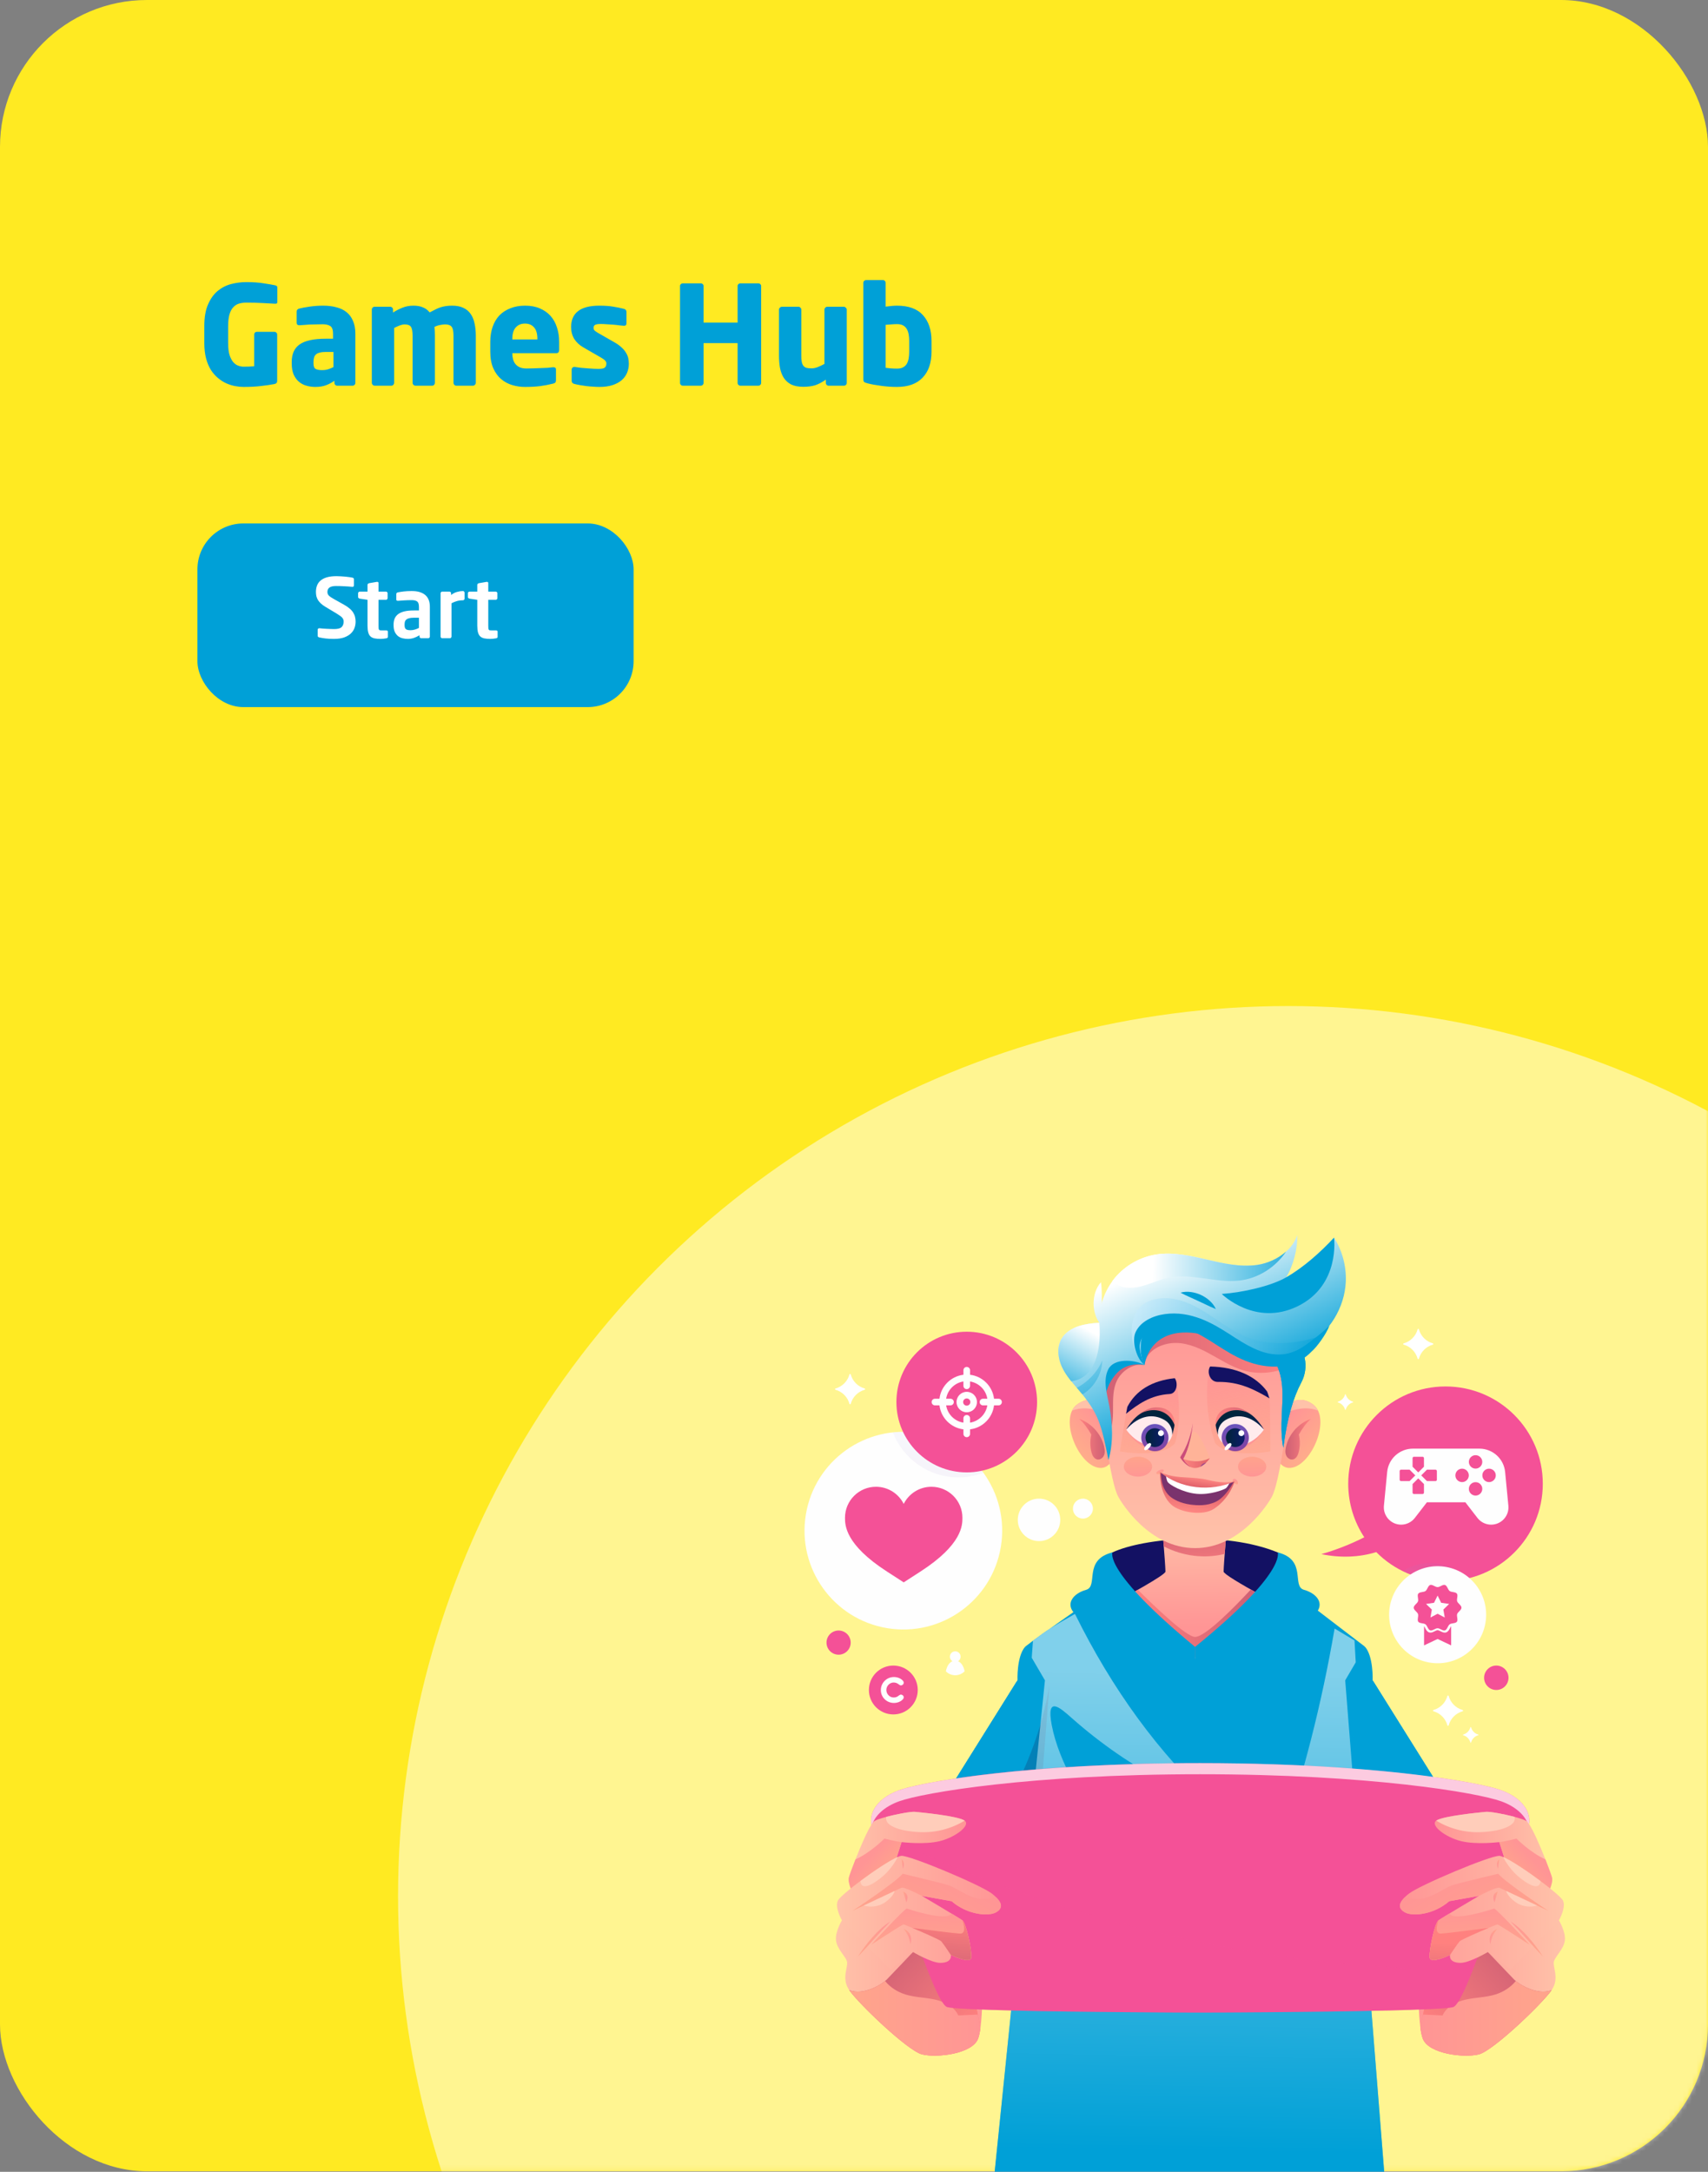<svg width="372" height="473" viewBox="0 0 372 473" fill="none" xmlns="http://www.w3.org/2000/svg">
<rect x="0" y="0" width="372" height="473" fill="#808080" stroke="none"/>
<rect width="372" height="472.881" rx="32" fill="#FFEA22"/>
<mask id="mask0" style="mask-type:alpha" maskUnits="userSpaceOnUse" x="0" y="0" width="372" height="473">
<rect width="372" height="472.881" rx="32" fill="#5543A5"/>
</mask>
<g mask="url(#mask0)">
<circle opacity="0.5" cx="280.577" cy="412.983" r="193.881" fill="white"/>
</g>
<rect x="43" y="114" width="95" height="40" rx="10" fill="#00A0D7"/>
<path d="M77.45 135.382C77.45 135.838 77.372 136.294 77.216 136.75C77.06 137.194 76.796 137.596 76.424 137.956C76.064 138.304 75.578 138.592 74.966 138.82C74.366 139.036 73.616 139.144 72.716 139.144C72.032 139.144 71.438 139.114 70.934 139.054C70.43 138.994 69.962 138.916 69.53 138.82C69.434 138.796 69.35 138.754 69.278 138.694C69.218 138.634 69.188 138.556 69.188 138.46V137.164C69.188 137.068 69.218 136.99 69.278 136.93C69.35 136.858 69.434 136.822 69.53 136.822H69.566C69.746 136.846 69.98 136.87 70.268 136.894C70.568 136.906 70.874 136.924 71.186 136.948C71.498 136.96 71.792 136.972 72.068 136.984C72.356 136.996 72.584 137.002 72.752 137.002C73.556 137.002 74.102 136.864 74.39 136.588C74.69 136.312 74.84 135.91 74.84 135.382C74.84 135.202 74.816 135.046 74.768 134.914C74.72 134.77 74.636 134.632 74.516 134.5C74.396 134.368 74.24 134.236 74.048 134.104C73.856 133.96 73.61 133.798 73.31 133.618L70.934 132.196C70.514 131.944 70.166 131.692 69.89 131.44C69.626 131.188 69.41 130.93 69.242 130.666C69.086 130.39 68.972 130.108 68.9 129.82C68.84 129.52 68.81 129.214 68.81 128.902C68.81 128.41 68.888 127.954 69.044 127.534C69.2 127.114 69.452 126.754 69.8 126.454C70.16 126.142 70.622 125.902 71.186 125.734C71.762 125.566 72.47 125.482 73.31 125.482C73.61 125.482 73.928 125.494 74.264 125.518C74.6 125.53 74.93 125.554 75.254 125.59C75.578 125.626 75.872 125.662 76.136 125.698C76.4 125.734 76.61 125.77 76.766 125.806C76.862 125.83 76.94 125.872 77 125.932C77.06 125.98 77.09 126.052 77.09 126.148V127.48C77.09 127.576 77.06 127.654 77 127.714C76.952 127.774 76.88 127.804 76.784 127.804H76.748C76.148 127.744 75.554 127.702 74.966 127.678C74.378 127.642 73.79 127.624 73.202 127.624C72.53 127.624 72.044 127.738 71.744 127.966C71.456 128.182 71.312 128.494 71.312 128.902C71.312 129.046 71.33 129.184 71.366 129.316C71.414 129.436 71.492 129.562 71.6 129.694C71.72 129.814 71.876 129.94 72.068 130.072C72.26 130.204 72.5 130.348 72.788 130.504L74.948 131.71C75.44 131.986 75.848 132.268 76.172 132.556C76.496 132.832 76.748 133.12 76.928 133.42C77.12 133.72 77.252 134.032 77.324 134.356C77.408 134.68 77.45 135.022 77.45 135.382ZM84.473 138.694C84.473 138.874 84.359 138.982 84.131 139.018C83.915 139.054 83.705 139.084 83.501 139.108C83.309 139.132 83.111 139.144 82.907 139.144C82.403 139.144 81.965 139.108 81.593 139.036C81.233 138.964 80.939 138.826 80.711 138.622C80.483 138.418 80.315 138.13 80.207 137.758C80.099 137.374 80.045 136.882 80.045 136.282V130.63L78.353 130.378C78.257 130.354 78.173 130.312 78.101 130.252C78.029 130.192 77.993 130.114 77.993 130.018V129.208C77.993 129.112 78.029 129.028 78.101 128.956C78.173 128.884 78.257 128.848 78.353 128.848H80.045V127.372C80.045 127.276 80.081 127.198 80.153 127.138C80.225 127.078 80.309 127.036 80.405 127.012L82.079 126.724H82.151C82.343 126.724 82.439 126.814 82.439 126.994V128.848H84.059C84.155 128.848 84.239 128.884 84.311 128.956C84.383 129.028 84.419 129.112 84.419 129.208V130.27C84.419 130.366 84.383 130.45 84.311 130.522C84.239 130.594 84.155 130.63 84.059 130.63H82.439V136.282C82.439 136.51 82.445 136.69 82.457 136.822C82.469 136.954 82.499 137.056 82.547 137.128C82.595 137.2 82.661 137.248 82.745 137.272C82.841 137.284 82.973 137.29 83.141 137.29H84.095C84.347 137.29 84.473 137.38 84.473 137.56V138.694ZM93.622 138.64C93.622 138.736 93.586 138.82 93.514 138.892C93.442 138.964 93.358 139 93.262 139H91.732C91.636 139 91.552 138.964 91.48 138.892C91.408 138.82 91.372 138.736 91.372 138.64V138.352C90.952 138.604 90.532 138.802 90.112 138.946C89.692 139.078 89.266 139.144 88.834 139.144C88.462 139.144 88.09 139.102 87.718 139.018C87.346 138.934 87.01 138.778 86.71 138.55C86.422 138.322 86.182 138.016 85.99 137.632C85.81 137.248 85.72 136.75 85.72 136.138V136.066C85.72 135.55 85.798 135.1 85.954 134.716C86.122 134.332 86.38 134.008 86.728 133.744C87.088 133.48 87.544 133.282 88.096 133.15C88.66 133.018 89.332 132.952 90.112 132.952H91.246V132.16C91.246 131.572 91.114 131.182 90.85 130.99C90.598 130.798 90.202 130.702 89.662 130.702C89.086 130.702 88.528 130.72 87.988 130.756C87.448 130.78 87.028 130.81 86.728 130.846H86.638C86.542 130.846 86.464 130.828 86.404 130.792C86.344 130.756 86.314 130.672 86.314 130.54V129.388C86.314 129.184 86.428 129.058 86.656 129.01C87.016 128.938 87.448 128.872 87.952 128.812C88.468 128.752 89.038 128.722 89.662 128.722C90.946 128.722 91.924 129.004 92.596 129.568C93.28 130.132 93.622 130.996 93.622 132.16V138.64ZM91.246 134.536H90.112C89.704 134.536 89.368 134.572 89.104 134.644C88.852 134.704 88.648 134.8 88.492 134.932C88.348 135.052 88.246 135.208 88.186 135.4C88.138 135.592 88.114 135.814 88.114 136.066V136.138C88.114 136.582 88.216 136.882 88.42 137.038C88.624 137.182 88.954 137.254 89.41 137.254C89.734 137.254 90.052 137.206 90.364 137.11C90.688 137.014 90.982 136.894 91.246 136.75V134.536ZM101.179 130.378C101.179 130.474 101.143 130.558 101.071 130.63C100.999 130.702 100.915 130.738 100.819 130.738C100.327 130.738 99.883 130.798 99.487 130.918C99.103 131.026 98.719 131.182 98.335 131.386V138.622C98.335 138.718 98.299 138.808 98.227 138.892C98.155 138.964 98.071 139 97.975 139H96.319C96.223 139 96.139 138.964 96.067 138.892C95.995 138.808 95.959 138.718 95.959 138.622V129.208C95.959 129.112 95.995 129.028 96.067 128.956C96.139 128.884 96.223 128.848 96.319 128.848H97.885C97.981 128.848 98.065 128.884 98.137 128.956C98.209 129.028 98.245 129.112 98.245 129.208V129.586C98.689 129.238 99.139 129.01 99.595 128.902C100.051 128.782 100.459 128.722 100.819 128.722C100.915 128.722 100.999 128.758 101.071 128.83C101.143 128.902 101.179 128.986 101.179 129.082V130.378ZM108.379 138.694C108.379 138.874 108.265 138.982 108.037 139.018C107.821 139.054 107.611 139.084 107.407 139.108C107.215 139.132 107.017 139.144 106.813 139.144C106.309 139.144 105.871 139.108 105.499 139.036C105.139 138.964 104.845 138.826 104.617 138.622C104.389 138.418 104.221 138.13 104.113 137.758C104.005 137.374 103.951 136.882 103.951 136.282V130.63L102.259 130.378C102.163 130.354 102.079 130.312 102.007 130.252C101.935 130.192 101.899 130.114 101.899 130.018V129.208C101.899 129.112 101.935 129.028 102.007 128.956C102.079 128.884 102.163 128.848 102.259 128.848H103.951V127.372C103.951 127.276 103.987 127.198 104.059 127.138C104.131 127.078 104.215 127.036 104.311 127.012L105.985 126.724H106.057C106.249 126.724 106.345 126.814 106.345 126.994V128.848H107.965C108.061 128.848 108.145 128.884 108.217 128.956C108.289 129.028 108.325 129.112 108.325 129.208V130.27C108.325 130.366 108.289 130.45 108.217 130.522C108.145 130.594 108.061 130.63 107.965 130.63H106.345V136.282C106.345 136.51 106.351 136.69 106.363 136.822C106.375 136.954 106.405 137.056 106.453 137.128C106.501 137.2 106.567 137.248 106.651 137.272C106.747 137.284 106.879 137.29 107.047 137.29H108.001C108.253 137.29 108.379 137.38 108.379 137.56V138.694Z" fill="white"/>
<path d="M60.4 65.76C60.4 65.92 60.36 66.03 60.28 66.09C60.2 66.13 60.09 66.15 59.95 66.15H59.86C59.14 66.11 58.24 66.06 57.16 66C56.08 65.94 54.9 65.91 53.62 65.91C53.02 65.91 52.47 65.99 51.97 66.15C51.49 66.31 51.08 66.59 50.74 66.99C50.4 67.37 50.14 67.89 49.96 68.55C49.78 69.21 49.69 70.03 49.69 71.01V74.76C49.69 75.8 49.79 76.65 49.99 77.31C50.21 77.97 50.48 78.49 50.8 78.87C51.14 79.25 51.51 79.51 51.91 79.65C52.31 79.79 52.69 79.86 53.05 79.86C53.87 79.86 54.64 79.83 55.36 79.77V72.87C55.36 72.71 55.41 72.57 55.51 72.45C55.63 72.33 55.77 72.27 55.93 72.27H59.77C59.93 72.27 60.07 72.33 60.19 72.45C60.31 72.57 60.37 72.71 60.37 72.87V82.95C60.37 83.33 60.17 83.56 59.77 83.64C58.95 83.8 58 83.94 56.92 84.06C55.84 84.2 54.55 84.27 53.05 84.27C52.47 84.27 51.86 84.21 51.22 84.09C50.58 83.97 49.94 83.77 49.3 83.49C48.68 83.21 48.08 82.83 47.5 82.35C46.92 81.87 46.4 81.28 45.94 80.58C45.5 79.88 45.15 79.05 44.89 78.09C44.63 77.11 44.5 75.99 44.5 74.73V71.01C44.5 69.09 44.77 67.52 45.31 66.3C45.85 65.06 46.55 64.08 47.41 63.36C48.29 62.64 49.27 62.14 50.35 61.86C51.45 61.58 52.54 61.44 53.62 61.44C55.12 61.44 56.4 61.53 57.46 61.71C58.52 61.87 59.33 62.01 59.89 62.13C60.23 62.19 60.4 62.34 60.4 62.58V65.76ZM77.396 83.4C77.396 83.56 77.336 83.7 77.216 83.82C77.096 83.94 76.956 84 76.796 84H73.436C73.276 84 73.136 83.94 73.016 83.82C72.896 83.7 72.836 83.56 72.836 83.4V82.92C72.256 83.34 71.636 83.67 70.976 83.91C70.336 84.15 69.566 84.27 68.666 84.27C68.006 84.27 67.366 84.18 66.746 84C66.146 83.84 65.606 83.56 65.126 83.16C64.646 82.76 64.256 82.23 63.956 81.57C63.676 80.91 63.536 80.09 63.536 79.11V78.84C63.536 77.08 64.116 75.8 65.276 75C66.456 74.18 68.336 73.77 70.916 73.77H72.536V72.69C72.536 71.83 72.336 71.27 71.936 71.01C71.536 70.75 70.986 70.62 70.286 70.62C69.806 70.62 69.316 70.63 68.816 70.65C68.336 70.65 67.866 70.66 67.406 70.68C66.966 70.7 66.566 70.73 66.206 70.77C65.846 70.79 65.546 70.81 65.306 70.83H65.156C64.996 70.83 64.866 70.79 64.766 70.71C64.666 70.63 64.616 70.49 64.616 70.29V67.86C64.616 67.52 64.806 67.3 65.186 67.2C65.746 67.06 66.496 66.92 67.436 66.78C68.396 66.64 69.376 66.57 70.376 66.57C71.456 66.57 72.426 66.69 73.286 66.93C74.166 67.15 74.906 67.51 75.506 68.01C76.106 68.49 76.566 69.12 76.886 69.9C77.226 70.66 77.396 71.59 77.396 72.69V83.4ZM72.626 76.65H70.916C70.396 76.65 69.966 76.7 69.626 76.8C69.286 76.88 69.016 77.01 68.816 77.19C68.616 77.37 68.476 77.6 68.396 77.88C68.316 78.16 68.276 78.48 68.276 78.84V79.11C68.276 79.75 68.426 80.16 68.726 80.34C69.046 80.52 69.526 80.61 70.166 80.61C70.626 80.61 71.056 80.55 71.456 80.43C71.876 80.29 72.266 80.13 72.626 79.95V76.65ZM103.632 83.37C103.632 83.53 103.562 83.68 103.422 83.82C103.302 83.94 103.162 84 103.002 84H99.372C99.212 84 99.072 83.94 98.952 83.82C98.832 83.68 98.772 83.53 98.772 83.37V73.14C98.772 72.18 98.642 71.53 98.382 71.19C98.122 70.83 97.642 70.65 96.942 70.65C96.682 70.65 96.342 70.69 95.922 70.77C95.522 70.83 95.092 70.97 94.632 71.19C94.692 71.79 94.722 72.44 94.722 73.14V83.37C94.722 83.53 94.662 83.68 94.542 83.82C94.422 83.94 94.282 84 94.122 84H90.492C90.332 84 90.182 83.94 90.042 83.82C89.922 83.68 89.862 83.53 89.862 83.37V73.14C89.862 72.18 89.742 71.53 89.502 71.19C89.282 70.83 88.822 70.65 88.122 70.65C87.842 70.65 87.502 70.72 87.102 70.86C86.722 71 86.302 71.19 85.842 71.43V83.37C85.842 83.53 85.782 83.68 85.662 83.82C85.542 83.94 85.402 84 85.242 84H81.612C81.452 84 81.302 83.94 81.162 83.82C81.042 83.68 80.982 83.53 80.982 83.37V67.41C80.982 67.25 81.042 67.11 81.162 66.99C81.282 66.87 81.422 66.81 81.582 66.81H85.002C85.162 66.81 85.302 66.87 85.422 66.99C85.542 67.11 85.602 67.25 85.602 67.41V68.07C86.242 67.65 86.922 67.3 87.642 67.02C88.362 66.72 89.162 66.57 90.042 66.57C90.842 66.57 91.522 66.69 92.082 66.93C92.662 67.15 93.162 67.52 93.582 68.04C94.022 67.8 94.432 67.59 94.812 67.41C95.192 67.21 95.572 67.05 95.952 66.93C96.332 66.81 96.722 66.72 97.122 66.66C97.542 66.6 97.992 66.57 98.472 66.57C99.452 66.57 100.272 66.73 100.932 67.05C101.612 67.37 102.142 67.82 102.522 68.4C102.922 68.96 103.202 69.65 103.362 70.47C103.542 71.27 103.632 72.16 103.632 73.14V83.37ZM121.782 76.2C121.782 76.68 121.572 76.92 121.152 76.92H111.582V76.98C111.582 77.4 111.632 77.81 111.732 78.21C111.832 78.61 112.002 78.96 112.242 79.26C112.482 79.56 112.792 79.8 113.172 79.98C113.572 80.16 114.072 80.25 114.672 80.25C115.152 80.25 115.662 80.24 116.202 80.22C116.742 80.2 117.272 80.18 117.792 80.16C118.332 80.14 118.832 80.12 119.292 80.1C119.752 80.06 120.132 80.02 120.432 79.98H120.522C120.902 79.98 121.092 80.14 121.092 80.46V82.74C121.092 82.98 121.052 83.16 120.972 83.28C120.892 83.4 120.722 83.49 120.462 83.55C119.502 83.79 118.562 83.97 117.642 84.09C116.722 84.21 115.612 84.27 114.312 84.27C113.412 84.27 112.512 84.14 111.612 83.88C110.712 83.62 109.902 83.19 109.182 82.59C108.462 81.99 107.882 81.2 107.442 80.22C107.002 79.22 106.782 78 106.782 76.56V74.46C106.782 73.26 106.952 72.17 107.292 71.19C107.632 70.21 108.122 69.38 108.762 68.7C109.422 68.02 110.222 67.5 111.162 67.14C112.102 66.76 113.172 66.57 114.372 66.57C115.592 66.57 116.662 66.77 117.582 67.17C118.522 67.57 119.302 68.12 119.922 68.82C120.542 69.52 121.002 70.35 121.302 71.31C121.622 72.27 121.782 73.32 121.782 74.46V76.2ZM117.042 73.8C117.042 72.68 116.802 71.85 116.322 71.31C115.842 70.75 115.182 70.47 114.342 70.47C113.502 70.47 112.832 70.75 112.332 71.31C111.832 71.87 111.582 72.7 111.582 73.8V73.92H117.042V73.8ZM136.957 79.23C136.957 79.93 136.827 80.59 136.567 81.21C136.307 81.83 135.907 82.37 135.367 82.83C134.847 83.27 134.187 83.62 133.387 83.88C132.587 84.14 131.637 84.27 130.537 84.27C130.117 84.27 129.667 84.25 129.187 84.21C128.727 84.19 128.247 84.15 127.747 84.09C127.267 84.03 126.797 83.96 126.337 83.88C125.877 83.8 125.457 83.71 125.077 83.61C124.697 83.51 124.507 83.28 124.507 82.92V80.49C124.507 80.33 124.557 80.2 124.657 80.1C124.757 79.98 124.897 79.92 125.077 79.92H125.197C125.597 79.98 126.037 80.04 126.517 80.1C127.017 80.14 127.507 80.18 127.987 80.22C128.467 80.26 128.907 80.29 129.307 80.31C129.727 80.33 130.057 80.34 130.297 80.34C131.017 80.34 131.487 80.25 131.707 80.07C131.947 79.87 132.067 79.57 132.067 79.17C132.067 78.95 131.987 78.75 131.827 78.57C131.667 78.37 131.377 78.15 130.957 77.91L127.057 75.66C126.217 75.18 125.557 74.57 125.077 73.83C124.617 73.07 124.387 72.2 124.387 71.22C124.387 69.7 124.887 68.55 125.887 67.77C126.907 66.97 128.457 66.57 130.537 66.57C131.717 66.57 132.707 66.64 133.507 66.78C134.327 66.9 135.117 67.06 135.877 67.26C136.257 67.36 136.447 67.59 136.447 67.95V70.38C136.447 70.76 136.277 70.95 135.937 70.95H135.847C135.627 70.93 135.317 70.9 134.917 70.86C134.517 70.8 134.077 70.75 133.597 70.71C133.137 70.67 132.657 70.64 132.157 70.62C131.677 70.58 131.247 70.56 130.867 70.56C130.287 70.56 129.877 70.62 129.637 70.74C129.397 70.86 129.277 71.09 129.277 71.43C129.277 71.65 129.357 71.84 129.517 72C129.677 72.14 129.907 72.3 130.207 72.48L133.927 74.61C134.547 74.97 135.047 75.34 135.427 75.72C135.827 76.08 136.137 76.46 136.357 76.86C136.597 77.24 136.757 77.63 136.837 78.03C136.917 78.43 136.957 78.83 136.957 79.23ZM165.778 83.4C165.778 83.56 165.718 83.7 165.598 83.82C165.478 83.94 165.338 84 165.178 84H161.248C161.088 84 160.948 83.94 160.828 83.82C160.708 83.7 160.648 83.56 160.648 83.4V74.73H153.238V83.4C153.238 83.56 153.178 83.7 153.058 83.82C152.938 83.94 152.798 84 152.638 84H148.708C148.548 84 148.408 83.94 148.288 83.82C148.168 83.7 148.108 83.56 148.108 83.4V62.28C148.108 62.12 148.168 61.99 148.288 61.89C148.408 61.77 148.548 61.71 148.708 61.71H152.638C152.798 61.71 152.938 61.77 153.058 61.89C153.178 61.99 153.238 62.12 153.238 62.28V70.26H160.648V62.28C160.648 62.12 160.708 61.99 160.828 61.89C160.948 61.77 161.088 61.71 161.248 61.71H165.178C165.338 61.71 165.478 61.77 165.598 61.89C165.718 61.99 165.778 62.12 165.778 62.28V83.4ZM184.423 83.4C184.423 83.56 184.363 83.7 184.243 83.82C184.123 83.94 183.983 84 183.823 84H180.463C180.303 84 180.163 83.94 180.043 83.82C179.923 83.7 179.863 83.56 179.863 83.4V82.68C179.043 83.26 178.263 83.67 177.523 83.91C176.783 84.13 175.933 84.24 174.973 84.24C173.893 84.24 173.003 84.07 172.303 83.73C171.623 83.37 171.083 82.88 170.683 82.26C170.303 81.64 170.033 80.92 169.873 80.1C169.733 79.26 169.663 78.37 169.663 77.43V67.44C169.663 67.28 169.723 67.14 169.843 67.02C169.983 66.88 170.133 66.81 170.293 66.81H173.923C174.083 66.81 174.223 66.88 174.343 67.02C174.463 67.14 174.523 67.28 174.523 67.44V77.43C174.523 77.95 174.553 78.39 174.613 78.75C174.673 79.11 174.783 79.4 174.943 79.62C175.103 79.84 175.323 80 175.603 80.1C175.903 80.18 176.283 80.22 176.743 80.22C177.183 80.22 177.633 80.13 178.093 79.95C178.553 79.77 179.043 79.54 179.563 79.26V67.44C179.563 67.28 179.623 67.14 179.743 67.02C179.863 66.88 180.003 66.81 180.163 66.81H183.793C183.953 66.81 184.093 66.88 184.213 67.02C184.353 67.14 184.423 67.28 184.423 67.44V83.4ZM202.882 76.59C202.882 79.03 202.232 80.92 200.932 82.26C199.652 83.6 197.792 84.27 195.352 84.27C194.192 84.27 193.052 84.19 191.932 84.03C190.812 83.89 189.822 83.71 188.962 83.49C188.562 83.39 188.302 83.28 188.182 83.16C188.082 83.04 188.032 82.86 188.032 82.62V61.59C188.032 61.43 188.092 61.29 188.212 61.17C188.352 61.05 188.502 60.99 188.662 60.99H192.292C192.452 60.99 192.592 61.05 192.712 61.17C192.832 61.29 192.892 61.43 192.892 61.59V66.78C193.332 66.72 193.772 66.67 194.212 66.63C194.672 66.59 195.052 66.57 195.352 66.57C197.892 66.57 199.782 67.26 201.022 68.64C202.262 70.02 202.882 71.89 202.882 74.25V76.59ZM198.022 74.25C198.022 73.73 197.982 73.25 197.902 72.81C197.822 72.35 197.682 71.96 197.482 71.64C197.282 71.3 197.012 71.04 196.672 70.86C196.332 70.68 195.892 70.59 195.352 70.59C194.992 70.59 194.582 70.61 194.122 70.65C193.662 70.67 193.252 70.7 192.892 70.74V80.1C193.172 80.14 193.522 80.18 193.942 80.22C194.382 80.26 194.852 80.28 195.352 80.28C195.892 80.28 196.332 80.19 196.672 80.01C197.012 79.83 197.282 79.58 197.482 79.26C197.682 78.92 197.822 78.53 197.902 78.09C197.982 77.63 198.022 77.13 198.022 76.59V74.25Z" fill="#00A0D7"/>
<path d="M217.982 336.873C219.921 325.146 211.987 314.066 200.26 312.126C188.532 310.186 177.452 318.121 175.513 329.848C173.573 341.576 181.507 352.655 193.235 354.595C204.962 356.535 216.042 348.601 217.982 336.873Z" fill="#FEFEFE"/>
<path d="M196.827 344.619L193.162 342.252C184.041 336.353 184.041 332.135 184.041 330.547C184.041 326.822 187.062 323.801 190.788 323.801C193.432 323.801 195.72 325.32 196.827 327.533C197.933 325.32 200.222 323.801 202.866 323.801C206.591 323.801 209.613 326.822 209.613 330.547C209.613 332.135 209.613 336.357 200.491 342.252L196.827 344.619Z" fill="#F45197"/>
<path d="M226.297 335.634C228.851 335.634 230.921 333.564 230.921 331.011C230.921 328.457 228.851 326.387 226.297 326.387C223.744 326.387 221.674 328.457 221.674 331.011C221.674 333.564 223.744 335.634 226.297 335.634Z" fill="#FEFEFE"/>
<path d="M238.031 328.561C238.031 329.761 237.057 330.734 235.857 330.734C234.657 330.734 233.684 329.761 233.684 328.561C233.684 327.361 234.657 326.387 235.857 326.387C237.057 326.387 238.031 327.361 238.031 328.561Z" fill="#FEFEFE"/>
<path opacity="0.1" d="M196.748 311.837C195.98 311.837 195.218 311.881 194.471 311.96C196.687 317.69 202.249 321.753 208.758 321.753C210.673 321.753 212.502 321.397 214.19 320.758C210.281 315.355 203.926 311.837 196.748 311.837Z" fill="url(#paint0_linear)"/>
<path d="M210.555 320.668C219.015 320.668 225.874 313.81 225.874 305.349C225.874 296.889 219.015 290.031 210.555 290.031C202.095 290.031 195.236 296.889 195.236 305.349C195.236 313.81 202.095 320.668 210.555 320.668Z" fill="#F45197"/>
<path d="M210.556 303.122C209.327 303.122 208.328 304.121 208.328 305.349C208.328 306.578 209.327 307.577 210.556 307.577C211.784 307.577 212.783 306.578 212.783 305.349C212.783 304.121 211.784 303.122 210.556 303.122ZM210.556 306.136C210.121 306.136 209.769 305.784 209.769 305.349C209.769 304.915 210.121 304.563 210.556 304.563C210.99 304.563 211.342 304.915 211.342 305.349C211.339 305.784 210.987 306.136 210.556 306.136Z" fill="#FEFEFE"/>
<path d="M217.481 304.627H216.497C216.166 301.901 214.004 299.734 211.277 299.407V298.423C211.277 298.024 210.954 297.701 210.555 297.701C210.156 297.701 209.833 298.024 209.833 298.423V299.407C207.106 299.738 204.94 301.901 204.613 304.627H203.628C203.23 304.627 202.906 304.951 202.906 305.349C202.906 305.748 203.23 306.071 203.628 306.071H204.613C204.943 308.798 207.106 310.965 209.833 311.295V312.279C209.833 312.678 210.156 313.001 210.555 313.001C210.954 313.001 211.277 312.678 211.277 312.279V311.295C214.004 310.965 216.17 308.802 216.497 306.071H217.481C217.88 306.071 218.203 305.748 218.203 305.349C218.203 304.951 217.88 304.627 217.481 304.627ZM211.273 309.836V308.888C211.273 308.489 210.95 308.166 210.551 308.166C210.152 308.166 209.829 308.489 209.829 308.888V309.836C207.9 309.528 206.377 308.004 206.068 306.071H207.016C207.415 306.071 207.738 305.748 207.738 305.349C207.738 304.951 207.415 304.627 207.016 304.627H206.068C206.377 302.698 207.9 301.175 209.829 300.866V301.814C209.829 302.213 210.152 302.536 210.551 302.536C210.95 302.536 211.273 302.213 211.273 301.814V300.866C213.202 301.175 214.726 302.698 215.038 304.627H214.09C213.691 304.627 213.368 304.951 213.368 305.349C213.368 305.748 213.691 306.071 214.09 306.071H215.038C214.729 308.001 213.206 309.524 211.273 309.836Z" fill="#FEFEFE"/>
<path d="M314.83 301.954C303.13 301.954 293.642 311.442 293.642 323.143C293.642 327.451 294.931 331.456 297.141 334.801C294.148 336.313 291.019 337.549 287.793 338.469C291.82 339.313 295.926 339.202 299.753 338.027C303.593 341.918 308.928 344.332 314.83 344.332C326.531 344.332 336.019 334.844 336.019 323.143C336.019 311.442 326.531 301.954 314.83 301.954Z" fill="#F45197"/>
<path d="M328.522 327.921L328.45 327.178L327.814 320.585C327.537 317.701 325.112 315.498 322.213 315.498H307.724C304.825 315.498 302.4 317.701 302.124 320.585L301.416 327.921C301.204 330.134 302.943 332.053 305.167 332.053C306.334 332.053 307.437 331.51 308.148 330.587L310.778 327.181H319.156L321.786 330.587C322.501 331.51 323.6 332.053 324.767 332.053C326.995 332.053 328.737 330.138 328.522 327.921ZM307.656 317.564C307.656 317.402 307.789 317.269 307.951 317.269H309.84C310.002 317.269 310.135 317.402 310.135 317.564V319.436C309.65 319.921 309.381 320.19 308.896 320.675C308.411 320.19 308.141 319.921 307.656 319.436V317.564ZM305.138 322.561C304.976 322.561 304.843 322.428 304.843 322.267V320.377C304.843 320.215 304.976 320.082 305.138 320.082H307.01C307.495 320.567 307.764 320.837 308.249 321.322C307.764 321.807 307.495 322.076 307.01 322.561H305.138ZM310.135 325.08C310.135 325.241 310.002 325.374 309.84 325.374H307.951C307.789 325.374 307.656 325.241 307.656 325.08V323.208C308.141 322.723 308.411 322.453 308.896 321.968C309.381 322.453 309.65 322.723 310.135 323.208V325.08ZM312.948 322.267C312.948 322.428 312.815 322.561 312.653 322.561H310.782C310.297 322.076 310.027 321.807 309.542 321.322C310.027 320.837 310.297 320.567 310.782 320.082H312.653C312.815 320.082 312.948 320.215 312.948 320.377V322.267ZM318.441 322.784C317.636 322.784 316.979 322.13 316.979 321.322C316.979 320.517 317.633 319.86 318.441 319.86C319.246 319.86 319.903 320.513 319.903 321.322C319.9 322.127 319.246 322.784 318.441 322.784ZM321.376 325.719C320.571 325.719 319.914 325.065 319.914 324.257C319.914 323.449 320.568 322.795 321.376 322.795C322.181 322.795 322.838 323.449 322.838 324.257C322.838 325.065 322.184 325.719 321.376 325.719ZM321.376 319.845C320.571 319.845 319.914 319.191 319.914 318.383C319.914 317.578 320.568 316.921 321.376 316.921C322.181 316.921 322.838 317.575 322.838 318.383C322.838 319.191 322.184 319.845 321.376 319.845ZM324.315 322.784C323.51 322.784 322.853 322.13 322.853 321.322C322.853 320.517 323.506 319.86 324.315 319.86C325.12 319.86 325.777 320.513 325.777 321.322C325.777 322.127 325.12 322.784 324.315 322.784Z" fill="#FEFEFE"/>
<path d="M206.006 363.987C206.523 364.519 207.249 364.849 208.05 364.849C208.851 364.849 209.573 364.519 210.094 363.987C209.853 362.841 209.351 362.076 208.664 361.795C208.995 361.591 209.218 361.224 209.218 360.804C209.218 360.157 208.693 359.636 208.05 359.636C207.407 359.636 206.882 360.161 206.882 360.804C206.882 361.224 207.105 361.591 207.436 361.795C206.75 362.076 206.247 362.841 206.006 363.987Z" fill="#FEFEFE"/>
<path opacity="0.1" d="M305.545 342.194C308.347 343.563 311.498 344.336 314.832 344.336C316.355 344.336 317.839 344.17 319.268 343.865C317.336 341.735 314.544 340.398 311.44 340.398C309.26 340.398 307.23 341.059 305.545 342.194Z" fill="url(#paint1_linear)"/>
<path d="M323.39 354.127C324.748 348.451 321.248 342.75 315.572 341.392C309.897 340.034 304.195 343.534 302.838 349.209C301.48 354.885 304.98 360.586 310.655 361.944C316.33 363.302 322.032 359.802 323.39 354.127Z" fill="#FEFEFE"/>
<path d="M316.057 354.161V358.346L313.108 356.949L310.158 358.346V354.161C310.241 354.269 310.32 354.42 310.399 354.571C310.597 354.948 310.819 355.375 311.261 355.519C311.355 355.548 311.452 355.562 311.552 355.562C311.879 355.562 312.188 355.411 312.483 355.264C312.709 355.153 312.943 355.038 313.108 355.038C313.273 355.038 313.503 355.153 313.729 355.264C314.028 355.411 314.337 355.562 314.664 355.562C314.764 355.562 314.865 355.548 314.955 355.519C315.4 355.375 315.623 354.948 315.817 354.571C315.896 354.42 315.975 354.269 316.057 354.161ZM317.311 353.191C317.013 353.601 316.147 353.461 315.738 353.759C315.332 354.053 315.199 354.919 314.71 355.081C314.24 355.235 313.625 354.614 313.104 354.614C312.583 354.614 311.969 355.232 311.498 355.081C311.01 354.923 310.877 354.057 310.471 353.759C310.061 353.461 309.196 353.601 308.897 353.191C308.603 352.785 309.002 352.009 308.84 351.521C308.686 351.05 307.902 350.658 307.902 350.134C307.902 349.613 308.686 349.221 308.84 348.747C308.998 348.259 308.599 347.483 308.897 347.077C309.196 346.667 310.061 346.807 310.471 346.509C310.877 346.214 311.01 345.349 311.498 345.187C311.969 345.033 312.583 345.654 313.104 345.654C313.625 345.654 314.24 345.036 314.71 345.187C315.199 345.345 315.332 346.211 315.738 346.509C316.147 346.807 317.013 346.667 317.311 347.077C317.606 347.483 317.207 348.259 317.369 348.747C317.523 349.218 318.306 349.609 318.306 350.134C318.306 350.655 317.523 351.046 317.369 351.521C317.211 352.009 317.609 352.785 317.311 353.191ZM315.623 349.318L313.884 349.067L313.108 347.493L312.332 349.067L310.593 349.318L311.851 350.543L311.552 352.275L313.108 351.456L314.664 352.275L314.365 350.543L315.623 349.318Z" fill="#F45197"/>
<path d="M194.565 362.74C191.626 362.74 189.244 365.122 189.244 368.061C189.244 370.999 191.626 373.381 194.565 373.381C197.503 373.381 199.885 370.999 199.885 368.061C199.885 365.122 197.5 362.74 194.565 362.74Z" fill="#F45197"/>
<path d="M193.049 368.075C193.049 368.477 193.207 368.873 193.487 369.174C193.771 369.487 194.156 369.681 194.587 369.688C195.011 369.706 195.374 369.598 195.708 369.311C195.898 369.164 196.063 369.063 196.232 369.063C196.372 369.063 196.509 369.124 196.638 369.235C196.764 369.347 196.829 369.491 196.829 369.659C196.821 369.832 196.746 369.99 196.609 370.126C196.135 370.615 195.438 370.881 194.691 370.881C193.915 370.881 193.204 370.586 192.683 370.073C192.158 369.57 191.846 368.855 191.846 368.093V368.086C191.846 368.079 191.846 368.079 191.853 368.079V368.072C191.846 368.072 191.846 368.072 191.846 368.064C191.846 367.292 192.158 366.588 192.683 366.063C193.204 365.542 193.915 365.237 194.691 365.237C195.442 365.237 196.139 365.503 196.609 365.991C196.746 366.128 196.821 366.286 196.829 366.458C196.829 366.631 196.764 366.778 196.638 366.89C196.509 367.001 196.379 367.062 196.243 367.062C196.06 367.062 195.894 366.954 195.704 366.807C195.374 366.541 195.025 366.43 194.616 366.43C194.184 366.43 193.778 366.631 193.487 366.943C193.204 367.249 193.046 367.651 193.046 368.054L193.038 368.064L193.049 368.075Z" fill="#FEFEFE"/>
<path d="M315.241 375.752C314.835 374.269 313.682 373.105 312.209 372.695C312.066 372.656 312.066 372.454 312.209 372.415C313.682 372.002 314.835 370.841 315.241 369.358C315.281 369.21 315.479 369.21 315.518 369.358C315.924 370.841 317.077 372.005 318.55 372.415C318.694 372.454 318.694 372.656 318.55 372.695C317.077 373.108 315.924 374.269 315.518 375.752C315.479 375.9 315.281 375.9 315.241 375.752Z" fill="white"/>
<path d="M320.25 379.492C320.042 378.727 319.445 378.127 318.684 377.912C318.608 377.89 318.608 377.789 318.684 377.768C319.445 377.556 320.042 376.956 320.25 376.187C320.271 376.112 320.372 376.112 320.394 376.187C320.602 376.952 321.198 377.552 321.96 377.768C322.035 377.789 322.035 377.89 321.96 377.912C321.198 378.123 320.602 378.723 320.394 379.492C320.372 379.568 320.271 379.568 320.25 379.492Z" fill="white"/>
<path d="M308.757 295.905C308.351 294.421 307.198 293.257 305.725 292.847C305.581 292.808 305.581 292.607 305.725 292.567C307.198 292.154 308.351 290.994 308.757 289.51C308.797 289.363 308.994 289.363 309.034 289.51C309.44 290.994 310.593 292.158 312.066 292.567C312.209 292.607 312.209 292.808 312.066 292.847C310.593 293.26 309.44 294.421 309.034 295.905C308.994 296.048 308.797 296.048 308.757 295.905Z" fill="white"/>
<path d="M292.957 307.002C292.749 306.237 292.152 305.637 291.391 305.421C291.315 305.4 291.315 305.299 291.391 305.277C292.152 305.065 292.749 304.466 292.957 303.697C292.978 303.621 293.079 303.621 293.101 303.697C293.309 304.462 293.905 305.062 294.667 305.277C294.742 305.299 294.742 305.4 294.667 305.421C293.905 305.633 293.309 306.233 293.101 307.002C293.079 307.077 292.978 307.077 292.957 307.002Z" fill="white"/>
<path d="M185.011 305.734C184.605 304.25 183.452 303.086 181.979 302.676C181.835 302.637 181.835 302.436 181.979 302.396C183.452 301.983 184.605 300.823 185.011 299.339C185.05 299.192 185.248 299.192 185.288 299.339C185.694 300.823 186.847 301.987 188.32 302.396C188.463 302.436 188.463 302.637 188.32 302.676C186.847 303.09 185.694 304.25 185.288 305.734C185.248 305.881 185.05 305.881 185.011 305.734Z" fill="white"/>
<path d="M182.645 360.373C184.099 360.373 185.278 359.194 185.278 357.739C185.278 356.285 184.099 355.106 182.645 355.106C181.191 355.106 180.012 356.285 180.012 357.739C180.012 359.194 181.191 360.373 182.645 360.373Z" fill="#F45197"/>
<path d="M328.551 365.399C328.551 366.868 327.359 368.057 325.893 368.057C324.424 368.057 323.234 366.864 323.234 365.399C323.234 363.929 324.427 362.74 325.893 362.74C327.362 362.74 328.551 363.929 328.551 365.399Z" fill="#F45197"/>
<path d="M183.367 418.223C183.367 418.223 181.861 420.738 182.08 422.578C182.3 424.417 183.952 425.854 184.419 427.025C184.89 428.196 183.248 430.564 184.771 433.129C186.294 435.694 197.589 446.587 200.787 447.406C203.984 448.225 211.715 447.334 213.005 444.029C214.295 440.727 213.943 428.66 213.943 428.66L204.688 408.491L183.367 418.223Z" fill="url(#paint2_linear)"/>
<path d="M213.009 444.032C213.235 443.457 213.407 442.61 213.544 441.607L211.888 433.071L201.613 426.54L198.865 425.11C198.865 425.11 194.198 430.029 193.117 431.135C192.201 432.069 188.105 434.684 184.969 433.416C187.056 436.416 197.704 446.615 200.794 447.406C203.988 448.228 211.719 447.334 213.009 444.032Z" fill="url(#paint3_linear)"/>
<path d="M208.715 438.938C207.828 436.966 205.644 435.906 203.531 435.457C201.415 435.008 199.209 435.004 197.147 434.354C195.451 433.819 193.889 432.816 192.771 431.444C191.431 432.533 187.807 434.57 184.965 433.42C187.052 436.42 197.7 446.619 200.79 447.409C203.987 448.228 211.719 447.337 213.008 444.032C213.235 443.457 213.407 442.61 213.544 441.607L212.987 438.748L208.715 438.938Z" fill="url(#paint4_linear)"/>
<path d="M339.538 418.223C339.538 418.223 341.043 420.738 340.824 422.578C340.605 424.417 338.952 425.854 338.485 427.025C338.015 428.196 339.657 430.564 338.133 433.129C336.61 435.694 325.315 446.587 322.118 447.406C318.92 448.225 311.189 447.334 309.9 444.029C308.61 440.727 308.962 428.66 308.962 428.66L318.216 408.491L339.538 418.223Z" fill="url(#paint5_linear)"/>
<path d="M309.901 444.032C309.674 443.457 309.502 442.61 309.365 441.607L311.021 433.071L321.296 426.54L324.044 425.11C324.044 425.11 328.711 430.029 329.792 431.135C330.709 432.069 334.804 434.684 337.94 433.416C335.853 436.416 325.205 446.615 322.115 447.406C318.921 448.228 311.187 447.334 309.901 444.032Z" fill="url(#paint6_linear)"/>
<path d="M314.19 438.938C315.077 436.966 317.261 435.906 319.374 435.457C321.49 435.008 323.696 435.004 325.758 434.354C327.453 433.819 329.016 432.816 330.133 431.444C331.473 432.533 335.098 434.57 337.94 433.42C335.853 436.42 325.204 446.619 322.115 447.409C318.917 448.228 311.186 447.337 309.897 444.032C309.67 443.457 309.498 442.61 309.361 441.607L309.918 438.748L314.19 438.938Z" fill="url(#paint7_linear)"/>
<path d="M278.271 338.092C266.85 333.414 249.143 334.894 242.295 338.092C235.448 341.289 255.419 360.401 260.481 359.995C265.543 359.593 284.482 340.635 278.271 338.092Z" fill="#131163"/>
<path d="M238.066 351.553C238.767 353.27 239.529 354.962 240.294 356.669C242.076 360.653 243.797 364.695 246.703 367.719C253.001 374.283 262.352 377.595 270.568 375.472C280.078 373.015 286.336 365.352 291.042 356.155C280.724 350.802 266.498 343.243 266.501 342.273C266.505 340.754 267.439 329.682 267.439 329.682H252.896C252.896 329.682 253.827 340.754 253.834 342.273C253.83 342.988 246.204 347.228 238.066 351.553Z" fill="url(#paint8_linear)"/>
<path d="M266.738 338.426C262.327 339.518 257.606 338.922 253.467 336.784C253.205 333.375 252.893 329.689 252.893 329.689H267.435C267.435 329.689 267.015 334.682 266.738 338.426Z" fill="url(#paint9_linear)"/>
<path d="M273.289 346.678C272.991 346.509 272.7 346.347 272.416 346.186C269.269 349.584 262.684 356.399 260.327 356.504C258.405 356.59 251.112 349.52 247.828 346.232C247.541 346.398 247.243 346.563 246.938 346.735C248.594 351.158 253.056 360.876 260.277 360.858C267.013 360.836 271.521 351.255 273.289 346.678Z" fill="url(#paint10_linear)"/>
<path opacity="0.3" d="M313.264 416.744L313.076 416.546L313.264 416.744Z" fill="url(#paint11_linear)"/>
<path d="M301.471 472.952L292.986 365.959L297.275 358.62L278.547 344.292C278.547 344.292 263.617 361.332 260.279 361.253C256.306 361.156 242.266 345.144 242.266 345.144L228.697 354.679C226.671 355.968 223.29 358.623 223.29 358.623L227.58 365.963L216.641 472.956H301.471V472.952Z" fill="#00A0D7"/>
<path d="M297.273 358.62C299.166 360.725 298.957 365.934 298.957 365.934L315.332 392.12H293.957L291.895 365.654L297.273 358.62Z" fill="#00A0D7"/>
<path opacity="0.2" d="M293.961 392.12H301.027C296.587 384.4 293.515 375.896 292.01 367.116L293.961 392.12Z" fill="#00A0D7"/>
<path d="M299.065 366.11C298.627 371.19 299.935 376.421 302.773 380.663C305.352 384.518 309.168 387.511 313.489 389.178L299.065 366.11Z" fill="#00A0D7"/>
<path d="M223.294 358.62C221.401 360.725 221.609 365.934 221.609 365.934L205.234 392.12H226.61L228.672 365.654L223.294 358.62Z" fill="#00A0D7"/>
<path opacity="0.2" d="M226.606 392.12H219.539C223.979 384.4 227.051 375.896 228.556 367.116L226.606 392.12Z" fill="url(#paint12_linear)"/>
<path d="M221.5 366.11C221.939 371.19 220.631 376.421 217.793 380.663C215.213 384.518 211.398 387.511 207.076 389.178L221.5 366.11Z" fill="#00A0D7"/>
<path opacity="0.5" d="M301.47 472.952L292.984 365.959L295.276 362.036L295.011 357.269L290.674 354.679C287.858 371.129 283.762 387.144 278.463 402.33C276.509 407.927 274.098 413.808 270.017 416.226C265.893 418.669 261.14 416.916 257.034 414.422C250.819 410.65 245.146 405.165 240.346 398.457C236.158 392.601 230.629 383.936 229.062 375.691C227.819 369.156 230.902 371.937 233.345 374.1C236.578 376.963 239.923 379.578 243.353 381.942C246.784 384.306 250.305 386.411 253.898 388.247C256.93 389.799 261.704 390.363 264.352 392.763C252.478 381.985 242.179 367.831 234.128 351.488C231.987 352.692 230.032 353.831 228.703 354.679C227.607 355.379 226.116 356.471 224.978 357.333L224.712 361.041L227.586 365.963L216.646 472.956H301.47V472.952ZM281.201 435.816C271.217 440.418 261.564 435.529 252.09 429.13C242.617 422.732 236.14 411.153 232.439 397.308C245.98 415.759 262.958 429.166 281.201 435.816Z" fill="url(#paint13_linear)"/>
<path d="M241.989 308.101C241.989 308.101 239.011 302.795 234.678 305.813C230.346 308.83 235.145 319.896 239.87 319.698C242.212 319.601 243.067 316.095 243.067 316.095L241.989 308.101Z" fill="url(#paint14_linear)"/>
<path d="M235.023 309.01C237.89 309.984 240.204 312.685 240.588 315.717C240.653 316.235 240.588 316.788 240.301 317.226C240.013 317.661 239.478 317.952 238.968 317.851C238.25 317.708 237.869 316.914 237.696 316.199C237.398 314.967 237.395 313.666 237.686 312.434C237.086 311.367 235.99 309.747 235.023 309.01Z" fill="url(#paint15_linear)"/>
<path d="M241.989 308.101C241.989 308.101 239.011 302.795 234.679 305.813C234.161 306.172 233.777 306.65 233.504 307.207C234.427 306.855 235.437 306.689 236.414 306.725C238.368 306.797 240.226 307.494 242.018 308.32L241.989 308.101Z" fill="url(#paint16_linear)"/>
<path d="M278.576 308.101C278.576 308.101 281.554 302.795 285.887 305.813C290.219 308.83 285.42 319.896 280.695 319.698C278.353 319.601 277.498 316.095 277.498 316.095L278.576 308.101Z" fill="url(#paint17_linear)"/>
<path d="M285.543 309.01C282.676 309.984 280.362 312.685 279.978 315.717C279.913 316.235 279.978 316.788 280.265 317.226C280.553 317.661 281.088 317.952 281.598 317.851C282.317 317.708 282.698 316.914 282.87 316.199C283.168 314.967 283.172 313.666 282.881 312.434C283.481 311.367 284.576 309.747 285.543 309.01Z" fill="url(#paint18_linear)"/>
<path d="M278.576 308.101C278.576 308.101 281.554 302.795 285.886 305.813C286.404 306.172 286.788 306.65 287.061 307.207C286.138 306.855 285.128 306.689 284.151 306.725C282.197 306.797 280.34 307.494 278.547 308.32L278.576 308.101Z" fill="url(#paint19_linear)"/>
<path d="M260.28 278.941C243.223 278.941 238.814 297.571 238.814 297.571C238.814 297.571 241.203 321.595 243.549 325.96C244.25 327.264 250.296 337.165 260.28 337.165H260.291C270.274 337.165 276.321 327.264 277.021 325.96C279.363 321.595 281.756 297.571 281.756 297.571C281.756 297.571 277.348 278.941 260.291 278.941H260.28Z" fill="url(#paint20_linear)"/>
<path d="M253.249 320.625C252.933 320.873 252.502 321.099 252.078 321.042C251.981 321.027 251.888 320.977 251.848 320.894C251.766 320.725 252.021 320.503 252.146 320.409C252.355 320.258 252.603 320.176 252.85 320.093C253.062 320.021 253.357 319.982 253.454 320.169C253.533 320.327 253.393 320.51 253.249 320.625Z" fill="url(#paint21_linear)"/>
<path d="M269.595 322.773C269.731 323.204 269.519 323.542 268.862 322.999C268.736 322.895 268.607 322.784 268.531 322.644C268.456 322.504 268.445 322.32 268.546 322.198C268.69 322.026 268.991 322.051 269.178 322.191C269.39 322.349 269.53 322.572 269.595 322.773Z" fill="url(#paint22_linear)"/>
<path d="M252.652 320.592C252.652 320.592 252.44 325.378 255.185 327.763C257.06 329.391 261.925 330.217 264.371 328.622C267.849 326.355 268.901 322.619 268.901 322.619C268.901 322.619 266.254 323.937 261.31 323.193C256.388 322.453 254.948 322.389 252.652 320.592Z" fill="url(#paint23_linear)"/>
<path d="M268.702 322.712L267.326 323.114C266.054 323.391 264.031 323.607 261.312 323.197C257.242 322.583 254.615 321.814 252.855 320.765C252.855 320.765 252.729 323.987 254.716 325.802C255.557 326.57 257.141 327.397 259.286 327.681C260.773 327.875 262.896 328.018 264.876 327.027C267.085 325.913 268.702 322.712 268.702 322.712Z" fill="#7A336D"/>
<path d="M266.955 324.153C267.239 323.973 267.544 323.449 267.778 322.981L267.329 323.111C266.057 323.387 264.034 323.603 261.315 323.193C257.988 322.694 255.628 322.087 253.914 321.307C253.99 321.756 254.097 322.274 254.245 322.626C254.554 323.366 257.762 325.094 260.661 325.342C263.56 325.59 266.398 324.501 266.955 324.153Z" fill="white"/>
<path d="M268.901 322.619C263.753 324.972 257.021 324.271 252.648 320.592C256.004 322.076 258.167 321.534 261.921 322.076C263.534 322.313 265.625 323.226 268.901 322.619Z" fill="url(#paint24_linear)"/>
<path d="M257.938 279.063C242.813 280.665 238.814 297.571 238.814 297.571C238.814 297.571 239.504 304.516 240.51 311.615L241.523 312.261C242.479 310.375 242.425 308.162 242.418 306.046C242.411 303.934 242.511 301.685 243.7 299.939C244.915 298.153 247.149 296.878 249.272 297.284C249.502 294.482 252.376 292.801 255.175 292.52C257.973 292.24 260.722 293.35 263.197 294.683C265.672 296.016 268.047 297.607 270.738 298.423C274.345 299.515 278.354 298.991 281.663 297.205C281.052 295.01 277.38 283.474 266.811 279.957C265.863 279.742 264.903 279.562 263.937 279.418C261.95 279.131 259.942 279.009 257.938 279.063Z" fill="url(#paint25_linear)"/>
<path d="M240.581 305.371C240.685 303.158 241.554 300.992 243.002 299.317C244.45 297.643 246.469 296.831 249.268 297.284C249.846 293.925 251.955 291.719 254.491 290.803C257.027 289.891 260.045 290.095 262.639 290.839C261.518 288.777 259.298 287.505 257.024 286.923C252.257 285.702 246.879 287.257 243.502 290.839C240.121 294.421 239.083 300.679 240.581 305.371Z" fill="#00A0D7"/>
<path d="M273.038 301.689C274.802 302.292 276.501 304.552 276.501 304.552C276.645 305.04 276.67 316.098 276.67 316.098C276.67 316.098 267.523 317.78 264.667 314.295C264.667 314.295 261.883 307.268 263.266 298.707L273.038 301.689Z" fill="url(#paint26_linear)"/>
<path d="M275.284 311.331C275.284 311.331 273.014 315.308 269.809 315.516C266.608 315.721 265.52 313.07 265.52 313.07L275.284 311.331Z" fill="url(#paint27_linear)"/>
<path d="M265.224 300.963C263.524 300.988 262.795 298.771 263.567 297.607C269.262 297.744 273.468 299.67 275.969 303.043C276.184 303.542 276.285 304.052 276.501 304.552C273.253 302.655 269.969 300.891 265.224 300.963Z" fill="#131163"/>
<path d="M275.284 311.331C275.284 311.331 272.522 306.614 268.785 306.506C265.315 306.406 264.571 309.125 264.772 310.285C264.977 311.446 275.284 311.331 275.284 311.331Z" fill="url(#paint28_linear)"/>
<path d="M275.284 311.331C275.284 311.331 273.463 314.302 269.823 314.92C266.235 315.527 265.451 313.231 265.261 312.524C265.067 311.816 265.247 309.405 266.791 308.863C268.333 308.317 271.088 306.506 275.284 311.331Z" fill="#FFEBED"/>
<path d="M264.775 310.282C265.81 307.717 268.317 306.441 271.332 307.473C272.417 307.843 273.828 308.96 275.287 311.327C272.338 308.087 269.323 307.879 266.942 309.254C266.18 309.696 265.174 310.656 265.26 312.52C265.26 312.52 264.739 310.717 264.775 310.282Z" fill="url(#paint29_linear)"/>
<path d="M269.036 316.062C270.673 316.062 272 314.735 272 313.098C272 311.462 270.673 310.135 269.036 310.135C267.399 310.135 266.072 311.462 266.072 313.098C266.072 314.735 267.399 316.062 269.036 316.062Z" fill="url(#paint30_linear)"/>
<path d="M269.036 315.146C270.167 315.146 271.084 314.229 271.084 313.098C271.084 311.968 270.167 311.051 269.036 311.051C267.905 311.051 266.988 311.968 266.988 313.098C266.988 314.229 267.905 315.146 269.036 315.146Z" fill="url(#paint31_linear)"/>
<path d="M266.759 315.739C266.457 315.405 267.593 314 268.106 314.342C268.62 314.686 267.201 316.228 266.759 315.739ZM270.359 311.485C270.007 311.485 269.723 311.769 269.723 312.121C269.723 312.473 270.007 312.757 270.359 312.757C270.711 312.757 270.995 312.473 270.995 312.121C270.995 311.769 270.711 311.485 270.359 311.485Z" fill="white"/>
<path d="M250.01 303.291C248.246 303.894 245.548 306.373 245.548 306.373C245.404 306.862 243.902 316.102 243.902 316.102C243.902 316.102 253.049 317.783 255.905 314.298C255.905 314.298 257.629 309.757 256.246 301.196L250.01 303.291Z" fill="url(#paint32_linear)"/>
<path d="M245.285 311.331C245.285 311.331 247.556 315.308 250.76 315.516C253.961 315.721 255.05 313.07 255.05 313.07L245.285 311.331Z" fill="url(#paint33_linear)"/>
<path d="M254.77 303.596C256.268 303.51 256.666 301.261 255.865 300.158C250.875 300.672 247.383 302.86 245.548 306.373C245.415 306.883 245.379 307.397 245.242 307.907C247.893 305.809 250.591 303.84 254.77 303.596Z" fill="#131163"/>
<path d="M245.285 311.331C245.285 311.331 248.048 306.614 251.784 306.506C255.254 306.405 255.998 309.125 255.797 310.285C255.592 311.446 245.285 311.331 245.285 311.331Z" fill="url(#paint34_linear)"/>
<path d="M245.285 311.331C245.285 311.331 247.107 314.302 250.746 314.92C254.335 315.527 255.118 313.231 255.308 312.524C255.499 311.816 255.323 309.405 253.778 308.863C252.237 308.317 249.481 306.506 245.285 311.331Z" fill="#FFEBED"/>
<path d="M255.793 310.282C254.758 307.717 252.251 306.441 249.237 307.472C248.152 307.843 246.74 308.96 245.281 311.327C248.231 308.087 251.245 307.878 253.627 309.254C254.388 309.696 255.394 310.655 255.308 312.52C255.308 312.52 255.829 310.717 255.793 310.282Z" fill="url(#paint35_linear)"/>
<path d="M251.532 316.062C253.169 316.062 254.496 314.735 254.496 313.098C254.496 311.462 253.169 310.135 251.532 310.135C249.895 310.135 248.568 311.462 248.568 313.098C248.568 314.735 249.895 316.062 251.532 316.062Z" fill="url(#paint36_linear)"/>
<path d="M253.58 313.098C253.58 314.23 252.664 315.146 251.532 315.146C250.4 315.146 249.484 314.23 249.484 313.098C249.484 311.967 250.4 311.051 251.532 311.051C252.664 311.051 253.58 311.97 253.58 313.098Z" fill="url(#paint37_linear)"/>
<path d="M249.255 315.739C248.954 315.405 250.089 314 250.603 314.341C251.116 314.686 249.694 316.228 249.255 315.739ZM252.851 311.485C252.499 311.485 252.216 311.769 252.216 312.121C252.216 312.473 252.499 312.757 252.851 312.757C253.204 312.757 253.487 312.473 253.487 312.121C253.487 311.769 253.204 311.485 252.851 311.485Z" fill="white"/>
<path d="M259.454 312.455C260.474 309.545 263.495 317.568 263.495 317.568C263.495 317.568 262.148 319.705 260.284 319.705C258.416 319.705 257.047 317.42 257.047 317.42C257.047 317.42 257.877 316.953 259.454 312.455Z" fill="#FFB398"/>
<path d="M257.043 317.42C257.043 317.42 257.97 318.961 259.339 319.511C259.346 319.511 259.346 319.518 259.353 319.518C259.64 319.637 259.949 319.705 260.28 319.705C262.152 319.705 263.499 317.568 263.499 317.568C261.149 318.735 258.825 318.146 257.718 317.718C257.291 317.557 257.043 317.42 257.043 317.42Z" fill="url(#paint38_linear)"/>
<path d="M257.043 317.42C257.043 317.42 257.97 318.961 259.339 319.511C258.038 318.631 257.715 317.718 257.715 317.718C257.715 317.718 259.252 315.355 259.809 309.969C258.911 315.092 257.09 317.075 257.043 317.42Z" fill="#CB4D7A"/>
<path d="M262.05 318.746C262.255 318.627 262.481 318.563 262.715 318.512C262.374 318.854 261.932 319.206 261.418 319.439C261.554 319.152 261.774 318.904 262.05 318.746Z" fill="#9F4A8B"/>
<path d="M269.637 319.425C269.637 320.618 271.016 321.588 272.716 321.588C274.415 321.588 275.794 320.621 275.794 319.425C275.794 318.232 274.415 317.262 272.716 317.262C271.013 317.262 269.637 318.229 269.637 319.425Z" fill="url(#paint39_linear)"/>
<path d="M250.927 319.425C250.927 320.618 249.548 321.588 247.848 321.588C246.149 321.588 244.77 320.621 244.77 319.425C244.77 318.232 246.149 317.262 247.848 317.262C249.548 317.262 250.927 318.229 250.927 319.425Z" fill="url(#paint40_linear)"/>
<path d="M234.125 351.488C231.919 349.311 233.755 347.026 236.543 346.25C239.33 345.474 235.802 339.701 242.298 338.092C242.298 338.092 240.153 342.065 260.289 358.677V362.539C260.286 362.535 242.725 359.981 234.125 351.488Z" fill="#00A0D7"/>
<path d="M286.439 351.488C288.644 349.311 286.809 347.026 284.021 346.25C281.233 345.474 284.761 339.701 278.266 338.092C278.266 338.092 280.403 342.374 260.281 358.677V362.539C260.285 362.535 277.838 359.981 286.439 351.488Z" fill="#00A0D7"/>
<path d="M282.301 292.617C283.023 292.459 284.029 295.258 284.141 295.736C284.561 297.518 284.281 299.465 283.422 301.078C281.723 304.268 280.343 308.759 279.51 315.304C278.781 311.859 279.233 308.173 279.33 304.652C279.427 301.132 278.86 297.295 276.334 294.841C278.181 293.433 280.031 293.113 282.301 292.617Z" fill="url(#paint41_linear)"/>
<path d="M282.301 292.617C283.023 292.459 284.029 295.258 284.141 295.736C284.561 297.518 284.281 299.465 283.422 301.078C281.723 304.268 280.343 308.759 279.51 315.304C278.781 311.859 279.233 308.173 279.33 304.652C279.427 301.132 278.86 297.295 276.334 294.841C278.181 293.433 280.031 293.113 282.301 292.617Z" fill="url(#paint42_linear)"/>
<path d="M249.267 297.28C248.121 295.333 248.003 291.126 249.691 289.628C251.38 288.13 253.823 287.696 256.054 288.04C258.285 288.385 260.35 289.42 262.294 290.57C264.238 291.719 266.113 293.002 268.175 293.918C273.373 296.228 279.675 295.962 284.589 293.099C289.504 290.236 292.867 284.814 293.111 279.135C293.255 275.776 292.349 272.381 290.553 269.539C287.744 272.603 283.885 276.07 280.124 278.2C281.625 275.793 282.689 271.831 282.52 269C281.41 272.531 277.469 274.964 273.805 275.492C270.14 276.02 266.436 275.165 262.829 274.324C259.226 273.483 255.511 272.65 251.854 273.21C248.366 273.746 245.097 275.592 242.833 278.297C240.57 281.006 239.334 284.552 239.427 288.08C237.847 288.184 236.464 288.331 234.955 288.813C233.446 289.294 232.009 290.203 231.211 291.572C229.975 293.692 230.518 296.447 231.743 298.57C232.968 300.693 234.782 302.407 236.27 304.358C239.223 308.231 239.934 310.436 241.425 317.981C242.524 314.169 242.334 310.012 241.59 306.115C241.084 303.467 240.182 300.604 241.396 298.197C242.582 295.822 246.939 296.009 249.267 297.28Z" fill="url(#paint43_linear)"/>
<path d="M280.121 278.197C276.734 280.13 270.691 281.473 266.1 281.811C266.1 281.811 273.392 289.036 282.679 284.462C291.966 279.889 290.554 269.539 290.554 269.539C287.741 272.6 283.886 276.067 280.121 278.197Z" fill="#00A0D7"/>
<path d="M239.72 288.436C239.145 287.793 238.786 287.038 238.538 286.259C238.297 285.475 238.182 284.653 238.186 283.834C238.189 283.015 238.319 282.195 238.57 281.416C238.829 280.636 239.202 279.889 239.788 279.257C239.917 280.108 239.942 280.877 239.964 281.631C239.982 282.386 239.985 283.115 239.978 283.848C239.971 284.581 239.957 285.314 239.928 286.065C239.896 286.823 239.86 287.588 239.72 288.436Z" fill="url(#paint44_linear)"/>
<path d="M271.865 283.402C273.536 283.018 275.07 282.641 276.539 282.127C278.005 281.624 279.395 281.013 280.714 280.281C282.032 279.548 283.286 278.689 284.486 277.712C285.697 276.735 286.828 275.635 288.042 274.421C287.769 276.124 286.968 277.708 285.908 279.084C284.838 280.46 283.476 281.624 281.932 282.479C280.39 283.334 278.68 283.873 276.949 284.056C275.224 284.222 273.457 284.067 271.865 283.402Z" fill="#00A0D7"/>
<path opacity="0.5" d="M249.692 289.628C251.38 288.13 253.823 287.696 256.054 288.04C258.285 288.385 260.351 289.42 262.294 290.57C264.238 291.719 266.113 293.002 268.175 293.918C273.374 296.228 279.675 295.962 284.59 293.099C285.606 292.506 286.555 291.798 287.424 291.008C286.885 291.191 286.339 291.36 285.79 291.514C281.159 292.815 276.09 293.016 271.613 291.252C269.07 290.25 266.81 288.662 264.543 287.128C262.28 285.598 259.945 284.089 257.333 283.288C254.718 282.486 251.754 282.461 249.376 283.812C245.162 286.201 245.902 294.069 249.271 297.284C248.122 295.333 248.003 291.126 249.692 289.628Z" fill="url(#paint45_linear)"/>
<path d="M239.422 288.076C237.841 288.181 236.458 288.328 234.949 288.809C233.44 289.291 232.003 290.2 231.205 291.568C229.97 293.688 230.512 296.443 231.737 298.567C232.197 299.364 232.739 300.104 233.318 300.823C240.816 299.889 239.422 288.076 239.422 288.076Z" fill="url(#paint46_linear)"/>
<path d="M270.009 278.883C274.09 278.402 277.848 275.966 280.122 272.56C278.383 274.123 276.041 275.161 273.803 275.485C270.138 276.009 266.434 275.158 262.827 274.317C259.224 273.476 255.509 272.643 251.852 273.203C248.364 273.739 245.095 275.585 242.831 278.29C242.641 278.517 242.461 278.754 242.285 278.991C243 279.706 243.984 280.187 244.99 280.363C246.585 280.647 248.227 280.291 249.768 279.788C251.31 279.285 252.808 278.632 254.392 278.294C259.504 277.205 264.81 279.497 270.009 278.883Z" fill="url(#paint47_linear)"/>
<path d="M257.121 281.531C257.868 281.308 258.637 281.297 259.388 281.391C260.139 281.491 260.872 281.707 261.561 282.027C262.248 282.343 262.891 282.763 263.451 283.273C264.008 283.783 264.497 284.38 264.809 285.095C264.083 284.814 263.448 284.505 262.815 284.207L260.958 283.331L259.09 282.479C258.454 282.185 257.804 281.904 257.121 281.531Z" fill="#00A0D7"/>
<path opacity="0.5" d="M240.072 296.285C238.994 298.84 236.975 300.97 234.518 302.249C234.927 302.723 235.337 303.201 235.732 303.686C236.256 303.381 236.745 303.021 237.19 302.612C238.908 301.024 240.064 298.617 240.072 296.285Z" fill="url(#paint48_linear)"/>
<path d="M249.267 297.28C247.528 295.962 246.386 292.122 247.363 290.067C247.604 289.557 247.945 289.068 248.369 288.622C248.8 288.177 249.314 287.785 249.882 287.458C251.017 286.794 252.357 286.381 253.708 286.194C255.062 286.007 256.445 286.018 257.782 286.219C259.14 286.406 260.379 286.783 261.561 287.221C262.732 287.67 263.813 288.209 264.834 288.77C265.847 289.341 266.799 289.937 267.719 290.519C268.627 291.112 269.518 291.687 270.402 292.219C271.282 292.761 272.177 293.242 273.082 293.666C274.871 294.493 276.61 295.003 278.554 294.999C279.527 294.996 280.461 294.848 281.385 294.532C282.304 294.212 283.202 293.745 284.029 293.174C285.699 292.043 288.07 290.203 289.54 288.709C288.9 290.516 286.791 293.383 285.732 294.281C284.97 295.085 284.043 295.829 282.911 296.418C281.787 297.011 280.425 297.41 279.06 297.557C277.691 297.704 276.312 297.64 275.004 297.417C273.693 297.209 272.443 296.824 271.275 296.364C268.951 295.438 267.007 294.198 265.179 293.041C264.27 292.452 263.39 291.884 262.495 291.364C261.615 290.832 260.713 290.358 259.801 289.952C258.895 289.546 257.94 289.222 257.006 289.007C256.531 288.899 256.046 288.824 255.558 288.781C255.069 288.734 254.577 288.709 254.092 288.73C252.156 288.791 250.28 289.442 249.188 290.771C248.639 291.428 248.301 292.24 248.229 293.102C248.164 293.968 248.782 296.411 249.267 297.28Z" fill="#00A0D7"/>
<path d="M303.438 415.529C303.685 415.123 304.066 414.764 304.537 414.502C305.783 413.812 316.69 413.503 320.161 413.359C320.182 413.399 320.204 413.435 320.222 413.478C320.664 414.563 319.694 415.985 318.817 416.521C317.589 417.268 316.065 417.279 314.628 417.268C312.034 417.25 309.444 417.232 306.85 417.21C306.121 417.207 305.374 417.196 304.698 416.919C304.095 416.675 303.56 416.158 303.438 415.529Z" fill="url(#paint49_linear)"/>
<path d="M318.378 425.128C318.102 426.156 318.166 427.269 318.551 428.257C317.678 427.632 317.674 425.947 318.378 425.128Z" fill="url(#paint50_linear)"/>
<path d="M315.342 408.351C315.414 407.794 315.489 407.234 315.561 406.677C315.022 407.119 314.968 407.758 315.342 408.351Z" fill="url(#paint51_linear)"/>
<path d="M326.938 389.878C324.916 389.153 320.127 388.096 312.823 387.073C312.838 387.09 312.849 387.108 312.863 387.126C312.791 387.105 312.719 387.083 312.644 387.073C301.27 385.485 283.806 383.987 261.213 383.987C238.813 383.987 221.451 385.456 210.073 387.029C209.99 387.04 209.915 387.065 209.84 387.087C202.608 388.104 197.858 389.153 195.85 389.871C190.681 391.725 187.965 395.853 190.964 399.97C193.964 404.087 203.15 436.121 206.287 437.106C207.357 437.44 213.249 437.688 220.836 437.867C220.851 437.867 220.865 437.871 220.879 437.875C235.462 438.216 256.165 438.309 261.213 438.309C266.264 438.309 286.964 438.216 301.546 437.875C301.607 437.875 301.672 437.86 301.733 437.853C301.73 437.86 301.73 437.867 301.726 437.875C309.425 437.695 315.417 437.447 316.502 437.109C319.635 436.129 328.821 404.09 331.824 399.973C334.824 395.86 332.108 391.732 326.938 389.878Z" fill="#F45197"/>
<path opacity="0.3" d="M319.929 431.157C320.163 430.47 320.4 429.748 320.63 428.997C275.583 428.99 230.54 418.525 190.152 398.561C190.35 399.032 190.616 399.503 190.961 399.977C193.96 404.094 203.147 436.129 206.283 437.113C207.353 437.447 213.245 437.695 220.833 437.875C220.847 437.875 220.861 437.878 220.876 437.882C221.788 437.903 222.722 437.925 223.678 437.943C224.156 437.954 224.637 437.961 225.122 437.972C225.607 437.982 226.096 437.99 226.591 438C228.564 438.036 230.586 438.069 232.623 438.094C233.134 438.101 233.64 438.108 234.15 438.115C234.405 438.119 234.66 438.123 234.915 438.126C236.187 438.14 237.459 438.158 238.72 438.169C238.971 438.173 239.223 438.176 239.474 438.176C239.977 438.184 240.473 438.187 240.969 438.191C241.465 438.194 241.957 438.202 242.449 438.205C251.014 438.288 258.454 438.313 261.216 438.313C261.77 438.313 262.51 438.313 263.408 438.309C265.333 438.306 267.988 438.291 271.089 438.273C271.502 438.27 271.926 438.27 272.353 438.266C274.714 438.252 277.293 438.23 279.984 438.205C280.472 438.202 280.965 438.194 281.46 438.191C281.708 438.187 281.956 438.187 282.208 438.184C282.707 438.18 283.206 438.173 283.713 438.169C289.756 438.105 296.082 438.011 301.553 437.882C301.615 437.882 301.679 437.867 301.74 437.86C301.737 437.867 301.737 437.875 301.733 437.882C305.581 437.792 309.004 437.684 311.602 437.558C311.763 437.551 311.922 437.544 312.08 437.533C312.392 437.515 312.69 437.501 312.974 437.483C313.118 437.476 313.254 437.465 313.391 437.458C314.738 437.372 315.726 437.278 316.251 437.178C316.304 437.167 316.351 437.156 316.394 437.145C316.437 437.135 316.477 437.124 316.509 437.113C317.31 436.862 318.525 434.534 319.929 431.157Z" fill="#F45197"/>
<path opacity="0.7" d="M326.939 392.296C321.769 390.442 298.493 386.408 261.393 386.408C224.293 386.408 201.013 390.442 195.847 392.296C192.689 393.428 190.451 395.411 189.869 397.717C189.046 394.416 191.629 391.391 195.847 389.875C201.017 388.021 224.293 383.987 261.393 383.987C283.987 383.987 301.45 385.481 312.824 387.073C320.128 388.093 324.92 389.153 326.939 389.878C331.157 391.391 333.74 394.419 332.917 397.721C332.335 395.411 330.097 393.428 326.939 392.296Z" fill="white"/>
<path d="M185.996 412.899C185.996 412.899 184.541 410.155 184.893 408.868C185.245 407.579 189.093 397.387 190.508 396.568C191.923 395.748 198.049 394.48 199.252 394.599C200.459 394.717 208.963 395.515 210.166 396.568C211.366 397.62 208.025 400.167 204.652 400.986C201.278 401.805 196.36 401.184 196.36 401.184L194.539 406.91L185.996 412.899Z" fill="url(#paint52_linear)"/>
<path d="M186.319 404.956C185.579 406.835 185.015 408.412 184.893 408.868C184.541 410.158 185.996 412.899 185.996 412.899L194.539 406.914L196.36 401.188C195.2 401.091 192.624 400.422 192.624 400.422C192.624 400.422 189.657 403.451 186.319 404.956Z" fill="url(#paint53_linear)"/>
<path d="M183.366 418.223C183.366 418.223 181.749 415.425 182.5 413.902C183.251 412.382 194.395 404.299 196.32 404.18C198.246 404.062 213.708 410.571 216.05 412.414C218.393 414.257 218.572 415.586 216.902 416.503C215.231 417.419 210.662 417.02 207.263 414.056L200.786 412.899C200.786 412.899 208.786 417.627 209.605 418.227C210.425 418.827 211.696 424.816 211.527 426.332C211.362 427.848 207.083 425.757 207.083 425.757C207.083 425.757 207.515 427.46 204.831 427.489C202.851 427.51 198.853 425.114 198.853 425.114L193.917 428.936L183.366 418.223Z" fill="url(#paint54_linear)"/>
<path d="M205.011 422.793C205.456 423.282 207.091 425.753 207.091 425.753C207.091 425.753 211.366 427.844 211.535 426.328C211.7 424.812 210.432 418.823 209.613 418.223C209.361 418.04 208.427 417.462 207.256 416.754C206.221 418.608 197.474 415.658 197.474 415.658C196.41 416.294 189.746 423.544 189.746 423.544C189.746 423.544 196.489 419.118 196.784 419.125C197.068 419.136 204.565 422.305 205.011 422.793Z" fill="url(#paint55_linear)"/>
<path d="M206.473 410.546C204.422 409.925 196.612 408.082 196.612 408.082C194.747 410.205 185.701 416.143 185.701 416.143C185.701 416.143 195.76 411.408 196.321 411.132C196.881 410.855 200.786 412.899 200.786 412.899L207.264 414.056C210.662 417.02 215.228 417.419 216.902 416.503C218.296 415.737 218.397 414.681 217.032 413.284C216.155 413.438 215.3 413.549 214.553 413.578C211.183 413.697 208.528 411.168 206.473 410.546Z" fill="url(#paint56_linear)"/>
<path d="M209.609 418.227C209.609 418.227 210.766 421.209 209.059 421.115C207.719 421.04 201.364 420.221 198.691 419.872C200.948 420.81 204.443 422.344 204.96 422.754C204.982 422.768 204.996 422.782 205.007 422.797C205.453 423.285 207.087 425.757 207.087 425.757C207.087 425.757 211.362 427.848 211.531 426.332C211.7 424.812 210.428 418.823 209.609 418.227Z" fill="url(#paint57_linear)"/>
<path d="M193.923 418.475C191.721 420.717 189.03 423.896 186.828 426.138C188.639 423.364 191.189 420.145 193.923 418.475Z" fill="url(#paint58_linear)"/>
<path d="M197.401 414.333C197.175 413.539 196.945 412.745 196.719 411.951C197.8 412.472 197.814 413.208 197.401 414.333Z" fill="url(#paint59_linear)"/>
<path d="M196.651 407.007C196.554 406.307 196.46 405.606 196.363 404.906C196.999 405.459 196.924 406.21 196.651 407.007Z" fill="url(#paint60_linear)"/>
<path d="M198.299 423.429C198.152 422.204 197.624 421.029 196.809 420.106C198.199 420.591 198.738 422.021 198.299 423.429Z" fill="url(#paint61_linear)"/>
<path d="M187.393 409.666C187.605 412.554 191.819 409.174 193.044 407.906C194.042 406.875 194.89 405.693 195.548 404.414C193.83 405.147 190.338 407.471 187.393 409.666Z" fill="#FFCDBA"/>
<path d="M188.194 414.972C188.176 414.987 188.155 415.004 188.137 415.019C189.527 415.421 191.072 415.252 192.344 414.563C193.112 414.146 194.639 412.903 194.844 411.836C193.116 412.651 190.256 413.999 188.194 414.972Z" fill="#FFCDBA"/>
<path d="M199.252 394.595C198.433 394.516 195.35 395.073 193.012 395.695C192.922 396.259 193.084 396.833 193.612 397.268C195.214 398.59 198.404 398.931 200.391 399.018C203.779 399.165 207.202 398.278 210.098 396.514C208.69 395.486 200.438 394.71 199.252 394.595Z" fill="#FFCDBA"/>
<path d="M336.912 412.899C336.912 412.899 338.367 410.155 338.015 408.868C337.663 407.579 333.815 397.387 332.4 396.568C330.984 395.748 324.859 394.48 323.656 394.599C322.452 394.717 313.945 395.515 312.742 396.568C311.542 397.62 314.883 400.167 318.256 400.986C321.63 401.806 326.548 401.184 326.548 401.184L328.369 406.911L336.912 412.899Z" fill="url(#paint62_linear)"/>
<path d="M336.59 404.956C337.33 406.835 337.894 408.412 338.016 408.868C338.368 410.158 336.913 412.899 336.913 412.899L328.37 406.914L326.549 401.188C327.709 401.091 330.285 400.422 330.285 400.422C330.285 400.422 333.253 403.451 336.59 404.956Z" fill="url(#paint63_linear)"/>
<path d="M339.539 418.223C339.539 418.223 341.152 415.425 340.405 413.902C339.654 412.382 328.51 404.299 326.584 404.18C324.659 404.062 309.196 410.571 306.854 412.414C304.512 414.257 304.332 415.587 306.002 416.503C307.673 417.419 312.243 417.02 315.641 414.056L322.119 412.899C322.119 412.899 314.118 417.627 313.299 418.227C312.48 418.827 311.208 424.816 311.377 426.332C311.542 427.848 315.821 425.757 315.821 425.757C315.821 425.757 315.39 427.46 318.073 427.489C320.053 427.51 324.051 425.114 324.051 425.114L328.988 428.936L339.539 418.223Z" fill="url(#paint64_linear)"/>
<path d="M317.898 422.793C317.453 423.282 315.818 425.753 315.818 425.753C315.818 425.753 311.543 427.844 311.374 426.328C311.209 424.812 312.477 418.823 313.296 418.223C313.548 418.04 314.482 417.462 315.653 416.754C316.687 418.608 325.435 415.658 325.435 415.658C326.499 416.294 333.163 423.544 333.163 423.544C333.163 423.544 326.42 419.118 326.125 419.125C325.838 419.136 318.344 422.305 317.898 422.793Z" fill="url(#paint65_linear)"/>
<path d="M316.433 410.546C318.484 409.925 326.294 408.082 326.294 408.082C328.159 410.205 337.205 416.143 337.205 416.143C337.205 416.143 327.146 411.408 326.585 411.132C326.025 410.855 322.12 412.899 322.12 412.899L315.642 414.056C312.244 417.02 307.678 417.419 306.003 416.503C304.61 415.737 304.509 414.681 305.874 413.284C306.751 413.438 307.606 413.55 308.353 413.578C311.726 413.697 314.381 411.168 316.433 410.546Z" fill="url(#paint66_linear)"/>
<path d="M313.296 418.227C313.296 418.227 312.139 421.209 313.846 421.115C315.186 421.04 321.541 420.221 324.214 419.872C321.958 420.81 318.462 422.344 317.945 422.754C317.923 422.768 317.909 422.782 317.898 422.797C317.453 423.285 315.818 425.757 315.818 425.757C315.818 425.757 311.543 427.848 311.374 426.332C311.209 424.812 312.477 418.823 313.296 418.227Z" fill="url(#paint67_linear)"/>
<path d="M328.98 418.475C331.183 420.717 333.874 423.896 336.076 426.138C334.269 423.364 331.714 420.145 328.98 418.475Z" fill="url(#paint68_linear)"/>
<path d="M325.505 414.333C325.732 413.539 325.961 412.745 326.188 411.951C325.103 412.472 325.088 413.208 325.505 414.333Z" fill="url(#paint69_linear)"/>
<path d="M326.257 407.007C326.354 406.307 326.448 405.606 326.545 404.906C325.905 405.459 325.981 406.21 326.257 407.007Z" fill="url(#paint70_linear)"/>
<path d="M324.604 423.429C324.752 422.204 325.28 421.029 326.095 420.106C324.705 420.591 324.17 422.021 324.604 423.429Z" fill="url(#paint71_linear)"/>
<path d="M335.516 409.666C335.304 412.554 331.09 409.174 329.865 407.906C328.867 406.875 328.019 405.693 327.361 404.414C329.075 405.147 332.571 407.471 335.516 409.666Z" fill="#FFCDBA"/>
<path d="M334.714 414.972C334.732 414.987 334.754 415.005 334.772 415.019C333.381 415.421 331.837 415.252 330.565 414.563C329.796 414.146 328.269 412.903 328.064 411.836C329.792 412.651 332.652 413.999 334.714 414.972Z" fill="#FFCDBA"/>
<path d="M323.656 394.595C324.476 394.516 327.558 395.073 329.897 395.695C329.986 396.259 329.825 396.833 329.297 397.268C327.694 398.59 324.504 398.931 322.518 399.018C319.13 399.165 315.706 398.278 312.811 396.514C314.219 395.486 322.467 394.71 323.656 394.595Z" fill="#FFCDBA"/>
<defs>
<linearGradient id="paint0_linear" x1="206.598" y1="311.037" x2="200.182" y2="326.099" gradientUnits="userSpaceOnUse">
<stop stop-color="#CCEDFF"/>
<stop offset="1" stop-color="#9D68C2"/>
</linearGradient>
<linearGradient id="paint1_linear" x1="308.411" y1="359.153" x2="313.293" y2="339.454" gradientUnits="userSpaceOnUse">
<stop stop-color="#CCEDFF"/>
<stop offset="1" stop-color="#9D68C2"/>
</linearGradient>
<linearGradient id="paint2_linear" x1="182.059" y1="428.096" x2="213.988" y2="428.096" gradientUnits="userSpaceOnUse">
<stop offset="0.016" stop-color="#FFC2A9"/>
<stop offset="1" stop-color="#FF9595"/>
</linearGradient>
<linearGradient id="paint3_linear" x1="209.662" y1="443.992" x2="191.234" y2="427.13" gradientUnits="userSpaceOnUse">
<stop stop-color="#FF817F"/>
<stop offset="1" stop-color="#CF6074"/>
</linearGradient>
<linearGradient id="paint4_linear" x1="184.962" y1="439.569" x2="213.542" y2="439.569" gradientUnits="userSpaceOnUse">
<stop offset="0.016" stop-color="#FFA58B"/>
<stop offset="1" stop-color="#FF9595"/>
</linearGradient>
<linearGradient id="paint5_linear" x1="340.847" y1="428.096" x2="308.918" y2="428.096" gradientUnits="userSpaceOnUse">
<stop offset="0.016" stop-color="#FFC2A9"/>
<stop offset="1" stop-color="#FF9595"/>
</linearGradient>
<linearGradient id="paint6_linear" x1="313.245" y1="443.992" x2="331.673" y2="427.13" gradientUnits="userSpaceOnUse">
<stop stop-color="#FF817F"/>
<stop offset="1" stop-color="#CF6074"/>
</linearGradient>
<linearGradient id="paint7_linear" x1="337.944" y1="439.569" x2="309.365" y2="439.569" gradientUnits="userSpaceOnUse">
<stop offset="0.016" stop-color="#FFA58B"/>
<stop offset="1" stop-color="#FF9595"/>
</linearGradient>
<linearGradient id="paint8_linear" x1="264.267" y1="330.059" x2="264.558" y2="354.218" gradientUnits="userSpaceOnUse">
<stop offset="0.016" stop-color="#FFC2A9"/>
<stop offset="1" stop-color="#FF9595"/>
</linearGradient>
<linearGradient id="paint9_linear" x1="261.696" y1="344.694" x2="260.112" y2="330.124" gradientUnits="userSpaceOnUse">
<stop stop-color="#FF817F"/>
<stop offset="1" stop-color="#CF6074"/>
</linearGradient>
<linearGradient id="paint10_linear" x1="246.94" y1="353.518" x2="273.29" y2="353.518" gradientUnits="userSpaceOnUse">
<stop stop-color="#FF817F"/>
<stop offset="1" stop-color="#CF6074"/>
</linearGradient>
<linearGradient id="paint11_linear" x1="313.19" y1="416.739" x2="313.157" y2="416.576" gradientUnits="userSpaceOnUse">
<stop stop-color="#9D68C2"/>
<stop offset="1" stop-color="#CCEDFF"/>
</linearGradient>
<linearGradient id="paint12_linear" x1="201.369" y1="368.842" x2="231.757" y2="383.283" gradientUnits="userSpaceOnUse">
<stop offset="0.001" stop-color="#610057"/>
<stop offset="1" stop-color="#03002D"/>
</linearGradient>
<linearGradient id="paint13_linear" x1="260.731" y1="364.82" x2="259.123" y2="468.503" gradientUnits="userSpaceOnUse">
<stop stop-color="white"/>
<stop offset="1" stop-color="#00A0D7"/>
</linearGradient>
<linearGradient id="paint14_linear" x1="234.594" y1="315.722" x2="240.885" y2="309.675" gradientUnits="userSpaceOnUse">
<stop offset="0.016" stop-color="#FFAC8B"/>
<stop offset="1" stop-color="#FF9595"/>
</linearGradient>
<linearGradient id="paint15_linear" x1="235.024" y1="313.44" x2="240.61" y2="313.44" gradientUnits="userSpaceOnUse">
<stop stop-color="#FF817F"/>
<stop offset="1" stop-color="#CF6074"/>
</linearGradient>
<linearGradient id="paint16_linear" x1="240.206" y1="309.648" x2="236.917" y2="306.664" gradientUnits="userSpaceOnUse">
<stop stop-color="#FFA795"/>
<stop offset="0.984" stop-color="#FFC2A9"/>
</linearGradient>
<linearGradient id="paint17_linear" x1="285.971" y1="315.722" x2="279.68" y2="309.675" gradientUnits="userSpaceOnUse">
<stop offset="0.016" stop-color="#FFAC8B"/>
<stop offset="1" stop-color="#FF9595"/>
</linearGradient>
<linearGradient id="paint18_linear" x1="285.543" y1="313.44" x2="279.957" y2="313.44" gradientUnits="userSpaceOnUse">
<stop stop-color="#FF817F"/>
<stop offset="1" stop-color="#CF6074"/>
</linearGradient>
<linearGradient id="paint19_linear" x1="280.359" y1="309.648" x2="283.648" y2="306.664" gradientUnits="userSpaceOnUse">
<stop stop-color="#FFA795"/>
<stop offset="0.984" stop-color="#FFC2A9"/>
</linearGradient>
<linearGradient id="paint20_linear" x1="260.284" y1="336.756" x2="260.284" y2="286.962" gradientUnits="userSpaceOnUse">
<stop offset="0.016" stop-color="#FFC2A9"/>
<stop offset="1" stop-color="#FF9595"/>
</linearGradient>
<linearGradient id="paint21_linear" x1="252.701" y1="320.996" x2="252.616" y2="320.219" gradientUnits="userSpaceOnUse">
<stop offset="0.016" stop-color="#FFA58B"/>
<stop offset="1" stop-color="#FF9595"/>
</linearGradient>
<linearGradient id="paint22_linear" x1="268.972" y1="323.206" x2="269.126" y2="322.273" gradientUnits="userSpaceOnUse">
<stop offset="0.016" stop-color="#FFA58B"/>
<stop offset="1" stop-color="#FF9595"/>
</linearGradient>
<linearGradient id="paint23_linear" x1="260.408" y1="324.386" x2="259.731" y2="329.472" gradientUnits="userSpaceOnUse">
<stop stop-color="#E1616A"/>
<stop offset="1" stop-color="#FF8883"/>
</linearGradient>
<linearGradient id="paint24_linear" x1="260.406" y1="323.855" x2="260.771" y2="321.645" gradientUnits="userSpaceOnUse">
<stop stop-color="#E1616A"/>
<stop offset="1" stop-color="#FF8883"/>
</linearGradient>
<linearGradient id="paint25_linear" x1="238.814" y1="295.654" x2="281.657" y2="295.654" gradientUnits="userSpaceOnUse">
<stop stop-color="#CF6074"/>
<stop offset="1" stop-color="#FF817F"/>
</linearGradient>
<linearGradient id="paint26_linear" x1="271.545" y1="316.557" x2="268.56" y2="298.684" gradientUnits="userSpaceOnUse">
<stop stop-color="#FFA58B" stop-opacity="0.6"/>
<stop offset="1" stop-color="#FF9595"/>
</linearGradient>
<linearGradient id="paint27_linear" x1="270.894" y1="317.672" x2="270.588" y2="314.242" gradientUnits="userSpaceOnUse">
<stop offset="0.016" stop-color="#FFA58B"/>
<stop offset="1" stop-color="#FF9595"/>
</linearGradient>
<linearGradient id="paint28_linear" x1="274.531" y1="308.211" x2="264.841" y2="310.555" gradientUnits="userSpaceOnUse">
<stop stop-color="#CF6074"/>
<stop offset="1" stop-color="#FF817F"/>
</linearGradient>
<linearGradient id="paint29_linear" x1="272.852" y1="318.994" x2="267.987" y2="306.901" gradientUnits="userSpaceOnUse">
<stop stop-color="#0E1B6D"/>
<stop offset="1" stop-color="#002538"/>
</linearGradient>
<linearGradient id="paint30_linear" x1="269.288" y1="316.226" x2="268.724" y2="309.211" gradientUnits="userSpaceOnUse">
<stop stop-color="#8642A0"/>
<stop offset="1" stop-color="#6456C0"/>
</linearGradient>
<linearGradient id="paint31_linear" x1="271.085" y1="313.1" x2="266.988" y2="313.1" gradientUnits="userSpaceOnUse">
<stop stop-color="#0E1B6D"/>
<stop offset="1" stop-color="#002538"/>
</linearGradient>
<linearGradient id="paint32_linear" x1="249.658" y1="317.101" x2="252.238" y2="301.653" gradientUnits="userSpaceOnUse">
<stop stop-color="#FFA58B" stop-opacity="0.6"/>
<stop offset="1" stop-color="#FF9595"/>
</linearGradient>
<linearGradient id="paint33_linear" x1="249.675" y1="317.672" x2="249.982" y2="314.242" gradientUnits="userSpaceOnUse">
<stop offset="0.016" stop-color="#FFA58B"/>
<stop offset="1" stop-color="#FF9595"/>
</linearGradient>
<linearGradient id="paint34_linear" x1="246.038" y1="308.21" x2="255.729" y2="310.555" gradientUnits="userSpaceOnUse">
<stop stop-color="#CF6074"/>
<stop offset="1" stop-color="#FF817F"/>
</linearGradient>
<linearGradient id="paint35_linear" x1="247.716" y1="318.994" x2="252.581" y2="306.901" gradientUnits="userSpaceOnUse">
<stop stop-color="#0E1B6D"/>
<stop offset="1" stop-color="#002538"/>
</linearGradient>
<linearGradient id="paint36_linear" x1="251.783" y1="316.226" x2="251.219" y2="309.211" gradientUnits="userSpaceOnUse">
<stop stop-color="#8642A0"/>
<stop offset="1" stop-color="#6456C0"/>
</linearGradient>
<linearGradient id="paint37_linear" x1="253.58" y1="313.1" x2="249.483" y2="313.1" gradientUnits="userSpaceOnUse">
<stop stop-color="#0E1B6D"/>
<stop offset="1" stop-color="#002538"/>
</linearGradient>
<linearGradient id="paint38_linear" x1="263.499" y1="318.562" x2="257.043" y2="318.562" gradientUnits="userSpaceOnUse">
<stop stop-color="#E1616A"/>
<stop offset="1" stop-color="#FF8883"/>
</linearGradient>
<linearGradient id="paint39_linear" x1="272.68" y1="316.587" x2="272.744" y2="321.784" gradientUnits="userSpaceOnUse">
<stop offset="0.016" stop-color="#FFA58B"/>
<stop offset="1" stop-color="#FF9595"/>
</linearGradient>
<linearGradient id="paint40_linear" x1="247.818" y1="316.894" x2="247.882" y2="322.091" gradientUnits="userSpaceOnUse">
<stop offset="0.016" stop-color="#FFA58B"/>
<stop offset="1" stop-color="#FF9595"/>
</linearGradient>
<linearGradient id="paint41_linear" x1="283.779" y1="290.424" x2="278.667" y2="303.203" gradientUnits="userSpaceOnUse">
<stop offset="0.002" stop-color="#00A0D7"/>
<stop offset="0.999" stop-color="#00A0D7"/>
</linearGradient>
<linearGradient id="paint42_linear" x1="283.779" y1="290.424" x2="278.667" y2="303.203" gradientUnits="userSpaceOnUse">
<stop offset="0.002" stop-color="#00A0D7"/>
<stop offset="0.999" stop-color="#00A0D7"/>
</linearGradient>
<linearGradient id="paint43_linear" x1="271.078" y1="304.938" x2="256.079" y2="273.249" gradientUnits="userSpaceOnUse">
<stop offset="0.002" stop-color="#00A0D7"/>
<stop offset="0.999" stop-color="white"/>
</linearGradient>
<linearGradient id="paint44_linear" x1="253.551" y1="313.234" x2="238.552" y2="281.545" gradientUnits="userSpaceOnUse">
<stop offset="0.002" stop-color="#00A0D7"/>
<stop offset="0.999" stop-color="white"/>
</linearGradient>
<linearGradient id="paint45_linear" x1="246.471" y1="290.006" x2="287.423" y2="290.006" gradientUnits="userSpaceOnUse">
<stop stop-color="#CCEDFF"/>
<stop offset="1" stop-color="#00A0D7"/>
</linearGradient>
<linearGradient id="paint46_linear" x1="228.885" y1="304.988" x2="237.231" y2="289.764" gradientUnits="userSpaceOnUse">
<stop stop-color="#00A0D7"/>
<stop offset="1" stop-color="white"/>
</linearGradient>
<linearGradient id="paint47_linear" x1="286.377" y1="277.109" x2="251.079" y2="276.207" gradientUnits="userSpaceOnUse">
<stop stop-color="#00A0D7"/>
<stop offset="1" stop-color="white"/>
</linearGradient>
<linearGradient id="paint48_linear" x1="235.056" y1="293.192" x2="240.131" y2="306.95" gradientUnits="userSpaceOnUse">
<stop stop-color="#00A0D7" stop-opacity="0.27"/>
<stop offset="1" stop-color="#00A0D7"/>
</linearGradient>
<linearGradient id="paint49_linear" x1="311.765" y1="412.474" x2="312.359" y2="423.855" gradientUnits="userSpaceOnUse">
<stop offset="0.016" stop-color="#FFC2A9"/>
<stop offset="1" stop-color="#FF9595"/>
</linearGradient>
<linearGradient id="paint50_linear" x1="322.459" y1="418.372" x2="317.067" y2="429.52" gradientUnits="userSpaceOnUse">
<stop stop-color="#CF6074"/>
<stop offset="1" stop-color="#FF817F"/>
</linearGradient>
<linearGradient id="paint51_linear" x1="317.745" y1="402.628" x2="314.593" y2="409.145" gradientUnits="userSpaceOnUse">
<stop stop-color="#CF6074"/>
<stop offset="1" stop-color="#FF817F"/>
</linearGradient>
<linearGradient id="paint52_linear" x1="184.837" y1="403.744" x2="210.415" y2="403.744" gradientUnits="userSpaceOnUse">
<stop offset="0.016" stop-color="#FFC2A9"/>
<stop offset="1" stop-color="#FF9595"/>
</linearGradient>
<linearGradient id="paint53_linear" x1="193.385" y1="409.153" x2="188.993" y2="404.951" gradientUnits="userSpaceOnUse">
<stop offset="0.016" stop-color="#FFA58B"/>
<stop offset="1" stop-color="#FF9595"/>
</linearGradient>
<linearGradient id="paint54_linear" x1="182.302" y1="416.558" x2="218.008" y2="416.558" gradientUnits="userSpaceOnUse">
<stop offset="0.016" stop-color="#FFC2A9"/>
<stop offset="1" stop-color="#FF9595"/>
</linearGradient>
<linearGradient id="paint55_linear" x1="200.554" y1="426.509" x2="201.156" y2="415.188" gradientUnits="userSpaceOnUse">
<stop offset="0.016" stop-color="#FFA58B"/>
<stop offset="1" stop-color="#FF9595"/>
</linearGradient>
<linearGradient id="paint56_linear" x1="196.506" y1="424.373" x2="207.225" y2="407.149" gradientUnits="userSpaceOnUse">
<stop offset="0.016" stop-color="#FFA58B"/>
<stop offset="1" stop-color="#FF9595"/>
</linearGradient>
<linearGradient id="paint57_linear" x1="205.43" y1="417.337" x2="204.674" y2="431.134" gradientUnits="userSpaceOnUse">
<stop stop-color="#FF817F"/>
<stop offset="1" stop-color="#CF6074"/>
</linearGradient>
<linearGradient id="paint58_linear" x1="187.752" y1="421.752" x2="192.999" y2="422.859" gradientUnits="userSpaceOnUse">
<stop offset="0.016" stop-color="#FFA58B"/>
<stop offset="1" stop-color="#FF9595"/>
</linearGradient>
<linearGradient id="paint59_linear" x1="196.492" y1="413.023" x2="197.683" y2="413.274" gradientUnits="userSpaceOnUse">
<stop offset="0.016" stop-color="#FFA58B"/>
<stop offset="1" stop-color="#FF9595"/>
</linearGradient>
<linearGradient id="paint60_linear" x1="196.155" y1="405.883" x2="196.892" y2="406.039" gradientUnits="userSpaceOnUse">
<stop offset="0.016" stop-color="#FFA58B"/>
<stop offset="1" stop-color="#FF9595"/>
</linearGradient>
<linearGradient id="paint61_linear" x1="196.506" y1="421.545" x2="198.618" y2="421.991" gradientUnits="userSpaceOnUse">
<stop offset="0.016" stop-color="#FFA58B"/>
<stop offset="1" stop-color="#FF9595"/>
</linearGradient>
<linearGradient id="paint62_linear" x1="338.069" y1="403.744" x2="312.491" y2="403.744" gradientUnits="userSpaceOnUse">
<stop offset="0.016" stop-color="#FFC2A9"/>
<stop offset="1" stop-color="#FF9595"/>
</linearGradient>
<linearGradient id="paint63_linear" x1="329.522" y1="409.153" x2="333.914" y2="404.951" gradientUnits="userSpaceOnUse">
<stop offset="0.016" stop-color="#FFA58B"/>
<stop offset="1" stop-color="#FF9595"/>
</linearGradient>
<linearGradient id="paint64_linear" x1="340.604" y1="416.558" x2="304.898" y2="416.558" gradientUnits="userSpaceOnUse">
<stop offset="0.016" stop-color="#FFC2A9"/>
<stop offset="1" stop-color="#FF9595"/>
</linearGradient>
<linearGradient id="paint65_linear" x1="322.353" y1="426.509" x2="321.751" y2="415.188" gradientUnits="userSpaceOnUse">
<stop offset="0.016" stop-color="#FFA58B"/>
<stop offset="1" stop-color="#FF9595"/>
</linearGradient>
<linearGradient id="paint66_linear" x1="326.402" y1="424.373" x2="315.682" y2="407.149" gradientUnits="userSpaceOnUse">
<stop offset="0.016" stop-color="#FFA58B"/>
<stop offset="1" stop-color="#FF9595"/>
</linearGradient>
<linearGradient id="paint67_linear" x1="317.763" y1="423.309" x2="317.007" y2="437.106" gradientUnits="userSpaceOnUse">
<stop stop-color="#FF817F"/>
<stop offset="1" stop-color="#CF6074"/>
</linearGradient>
<linearGradient id="paint68_linear" x1="335.154" y1="421.752" x2="329.907" y2="422.859" gradientUnits="userSpaceOnUse">
<stop offset="0.016" stop-color="#FFA58B"/>
<stop offset="1" stop-color="#FF9595"/>
</linearGradient>
<linearGradient id="paint69_linear" x1="326.413" y1="413.023" x2="325.222" y2="413.274" gradientUnits="userSpaceOnUse">
<stop offset="0.016" stop-color="#FFA58B"/>
<stop offset="1" stop-color="#FF9595"/>
</linearGradient>
<linearGradient id="paint70_linear" x1="326.751" y1="405.884" x2="326.014" y2="406.039" gradientUnits="userSpaceOnUse">
<stop offset="0.016" stop-color="#FFA58B"/>
<stop offset="1" stop-color="#FF9595"/>
</linearGradient>
<linearGradient id="paint71_linear" x1="326.4" y1="421.545" x2="324.288" y2="421.991" gradientUnits="userSpaceOnUse">
<stop offset="0.016" stop-color="#FFA58B"/>
<stop offset="1" stop-color="#FF9595"/>
</linearGradient>
</defs>
</svg>
